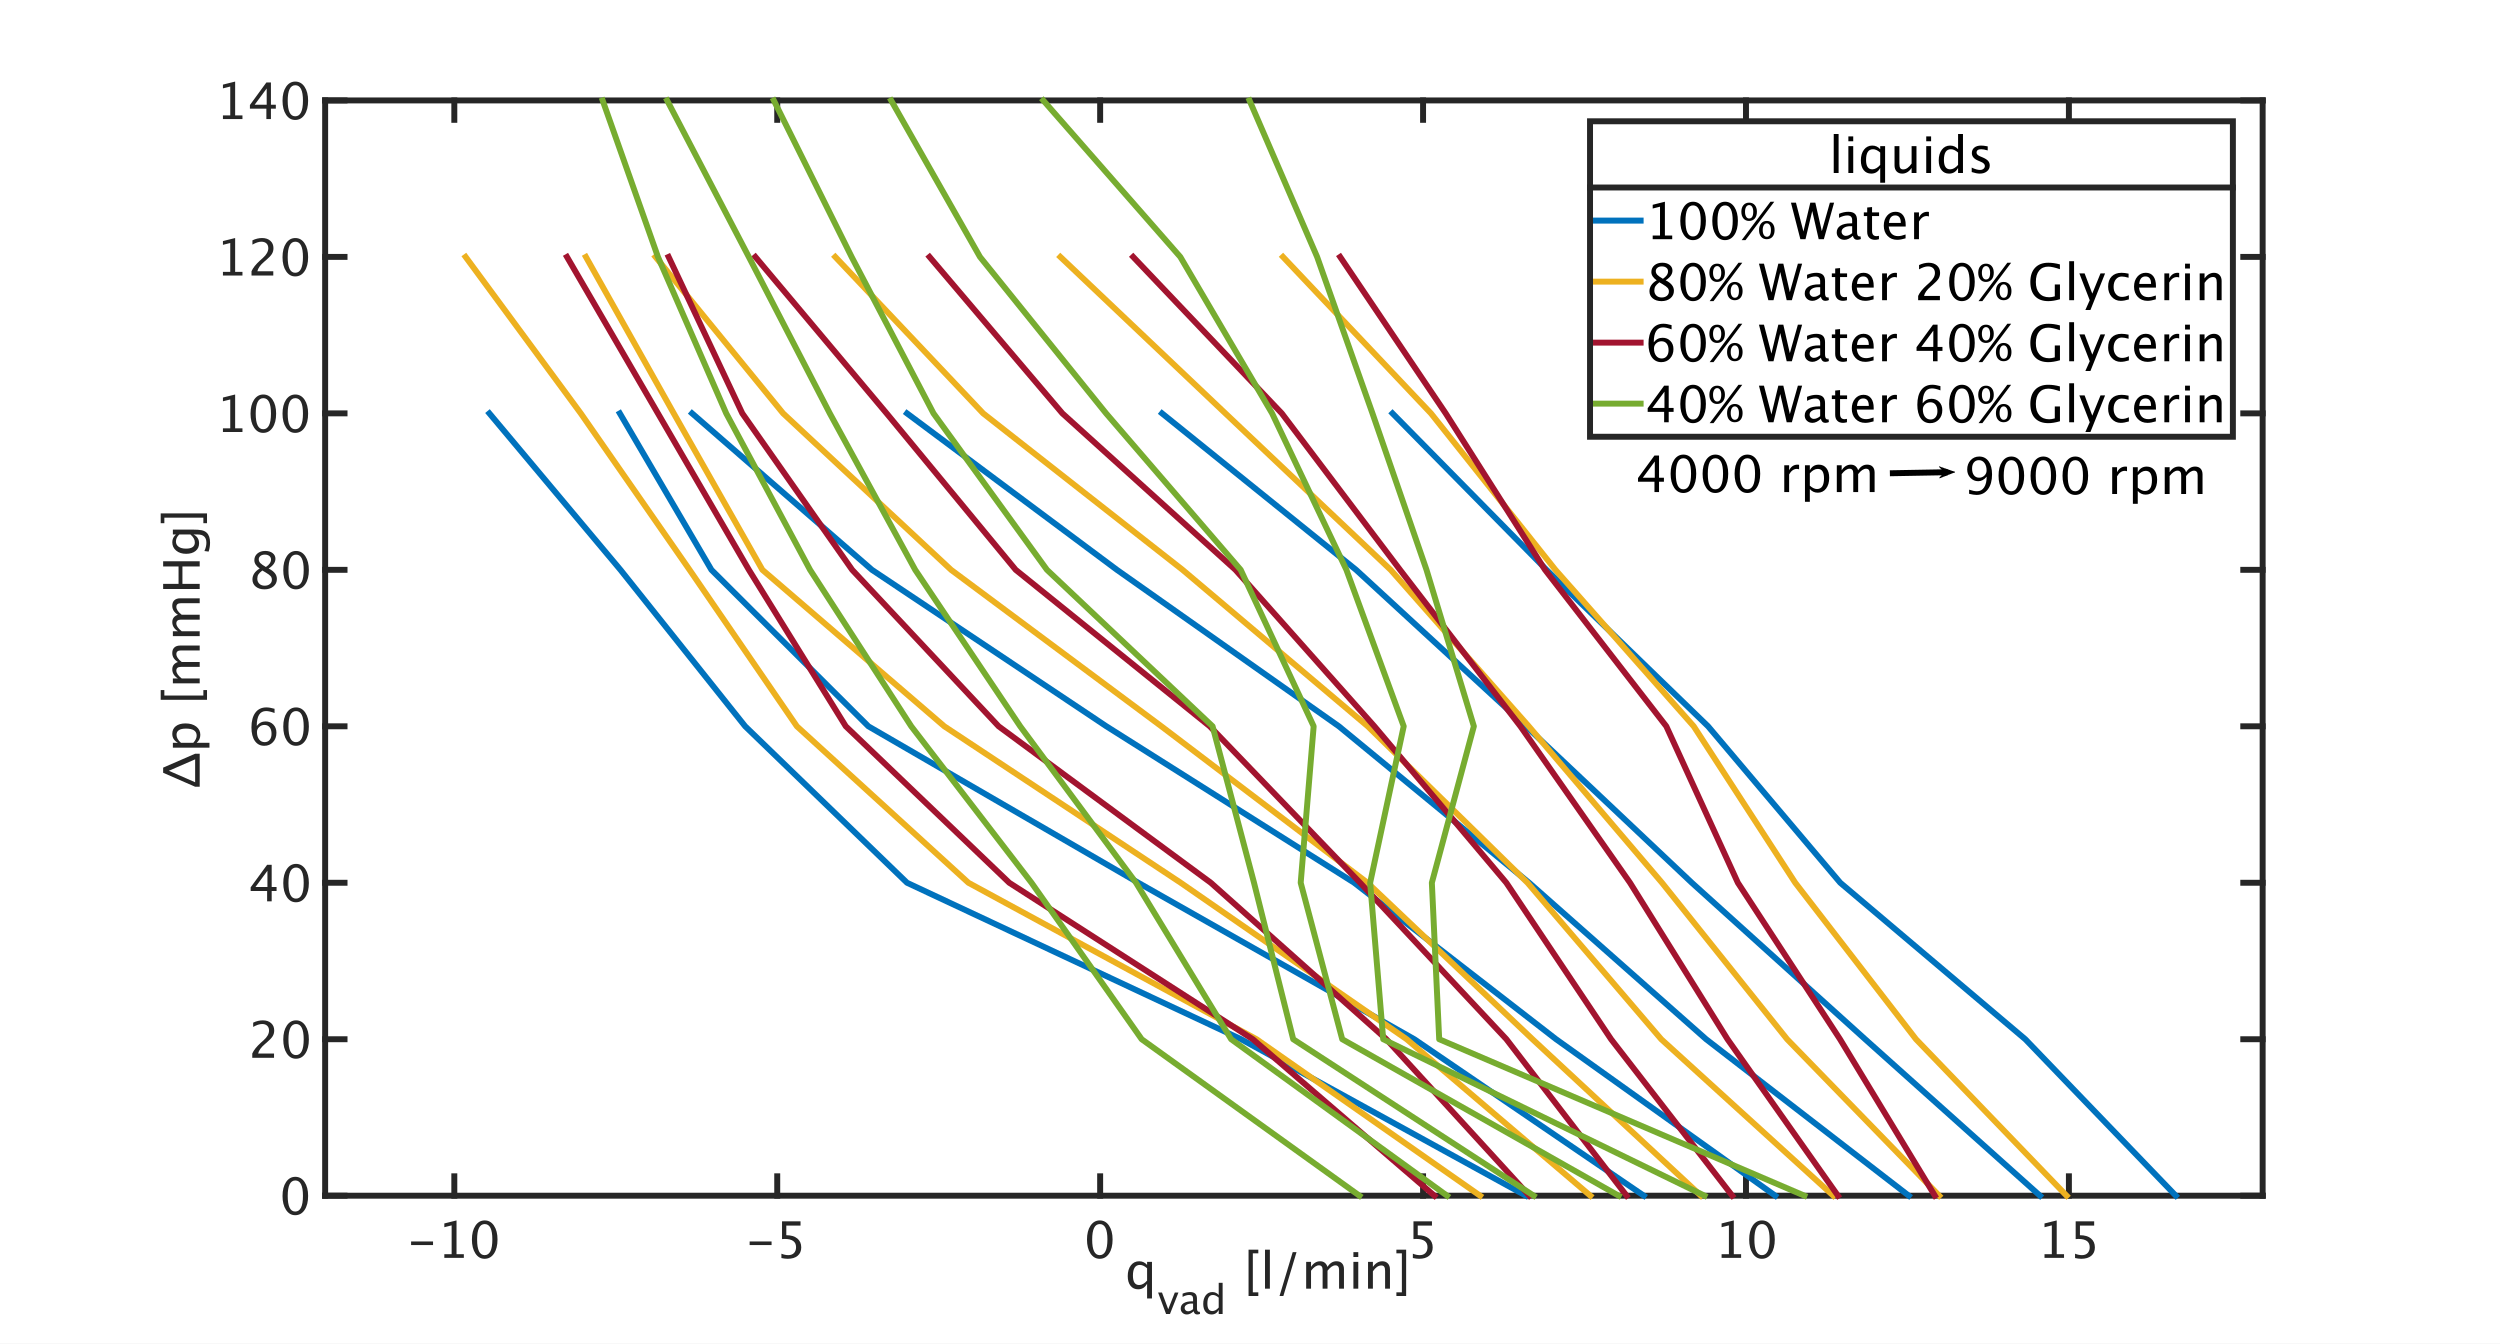 <?xml version="1.0"?>
<!DOCTYPE svg PUBLIC '-//W3C//DTD SVG 1.0//EN'
          'http://www.w3.org/TR/2001/REC-SVG-20010904/DTD/svg10.dtd'>
<svg xmlns:xlink="http://www.w3.org/1999/xlink" style="fill-opacity:1; color-rendering:auto; color-interpolation:auto; text-rendering:auto; stroke:black; stroke-linecap:square; stroke-miterlimit:10; shape-rendering:auto; stroke-opacity:1; fill:black; stroke-dasharray:none; font-weight:normal; stroke-width:1; font-family:'Dialog'; font-style:normal; stroke-linejoin:miter; font-size:12px; stroke-dashoffset:0; image-rendering:auto;" width="1680" height="903" xmlns="http://www.w3.org/2000/svg"
><rect width="100%" height="100%" fill="#808080" stroke="none"/><!--Generated by the Batik Graphics2D SVG Generator--><defs id="genericDefs"
  /><g
  ><defs id="defs1"
    ><clipPath clipPathUnits="userSpaceOnUse" id="clipPath1"
      ><path d="M0 0 L1680 0 L1680 903 L0 903 L0 0 Z"
      /></clipPath
    ></defs
    ><g style="fill:white; stroke:white;"
    ><rect x="0" y="0" width="1680" style="clip-path:url(#clipPath1); stroke:none;" height="903"
    /></g
    ><g style="fill:white; text-rendering:optimizeSpeed; color-rendering:optimizeSpeed; image-rendering:optimizeSpeed; shape-rendering:crispEdges; stroke:white; color-interpolation:sRGB;"
    ><rect x="0" width="1680" height="903" y="0" style="stroke:none;"
      /><path style="stroke:none;" d="M218.5 803.5 L1520.5 803.5 L1520.5 67.5 L218.5 67.5 Z"
    /></g
    ><g style="fill:rgb(38,38,38); text-rendering:geometricPrecision; image-rendering:optimizeQuality; color-rendering:optimizeQuality; stroke-linejoin:round; stroke:rgb(38,38,38); color-interpolation:linearRGB; stroke-width:4;"
    ><line y2="803.5" style="fill:none;" x1="218.5" x2="1520.5" y1="803.5"
      /><line y2="67.5" style="fill:none;" x1="218.5" x2="1520.5" y1="67.5"
      /><line y2="790.48" style="fill:none;" x1="305.3" x2="305.3" y1="803.5"
      /><line y2="790.48" style="fill:none;" x1="522.3" x2="522.3" y1="803.5"
      /><line y2="790.48" style="fill:none;" x1="739.3" x2="739.3" y1="803.5"
      /><line y2="790.48" style="fill:none;" x1="956.3" x2="956.3" y1="803.5"
      /><line y2="790.48" style="fill:none;" x1="1173.3" x2="1173.3" y1="803.5"
      /><line y2="790.48" style="fill:none;" x1="1390.3" x2="1390.3" y1="803.5"
      /><line y2="80.52" style="fill:none;" x1="305.3" x2="305.3" y1="67.5"
      /><line y2="80.52" style="fill:none;" x1="522.3" x2="522.3" y1="67.5"
      /><line y2="80.52" style="fill:none;" x1="739.3" x2="739.3" y1="67.5"
      /><line y2="80.52" style="fill:none;" x1="956.3" x2="956.3" y1="67.5"
      /><line y2="80.52" style="fill:none;" x1="1173.3" x2="1173.3" y1="67.5"
      /><line y2="80.52" style="fill:none;" x1="1390.3" x2="1390.3" y1="67.5"
    /></g
    ><g transform="translate(305.3,812.3)" style="font-size:34px; fill:rgb(38,38,38); text-rendering:geometricPrecision; image-rendering:optimizeQuality; color-rendering:optimizeQuality; font-family:sans-serif; stroke:rgb(38,38,38); color-interpolation:linearRGB;"
    ><path style="stroke:none;" d="M-29.043 24.4 L-29.043 21.943 L-14.301 21.943 L-14.301 24.4 ZM-6.714 33 L-6.714 30.543 L-1.8 30.543 L-1.8 11.152 L-6.714 12.381 L-6.714 9.857 L1.487 7.815 L1.487 30.543 L6.401 30.543 L6.401 33 ZM20.33 33.614 Q16.528 33.614 14.179 30.037 Q11.83 26.459 11.83 20.698 Q11.83 14.888 14.196 11.352 Q16.561 7.815 20.43 7.815 Q24.298 7.815 26.664 11.352 Q29.029 14.888 29.029 20.648 Q29.029 26.559 26.664 30.086 Q24.298 33.614 20.33 33.614 ZM20.363 31.157 Q25.56 31.157 25.56 20.599 Q25.56 10.273 20.43 10.273 Q15.316 10.273 15.316 20.698 Q15.316 31.157 20.363 31.157 Z"
    /></g
    ><g transform="translate(522.3,812.3)" style="font-size:34px; fill:rgb(38,38,38); text-rendering:geometricPrecision; image-rendering:optimizeQuality; color-rendering:optimizeQuality; font-family:sans-serif; stroke:rgb(38,38,38); color-interpolation:linearRGB;"
    ><path style="stroke:none;" d="M-18.543 24.4 L-18.543 21.943 L-3.801 21.943 L-3.801 24.4 ZM2.807 33.1 L2.807 30.178 Q5.247 31.157 7.455 31.157 Q9.879 31.157 11.265 29.73 Q12.651 28.302 12.651 25.795 Q12.651 20.267 5.031 20.267 Q4.168 20.267 3.222 20.383 L3.222 8.43 L15.656 8.43 L15.656 11.285 L6.094 11.285 L6.094 17.76 Q10.825 17.76 13.481 19.935 Q16.138 22.109 16.138 25.961 Q16.138 29.547 13.722 31.581 Q11.307 33.614 7.023 33.614 Q5.164 33.614 2.807 33.1 Z"
    /></g
    ><g transform="translate(739.3,812.3)" style="font-size:34px; fill:rgb(38,38,38); text-rendering:geometricPrecision; image-rendering:optimizeQuality; color-rendering:optimizeQuality; font-family:sans-serif; stroke:rgb(38,38,38); color-interpolation:linearRGB;"
    ><path style="stroke:none;" d="M-0.342 33.614 Q-4.144 33.614 -6.493 30.037 Q-8.842 26.459 -8.842 20.698 Q-8.842 14.888 -6.476 11.352 Q-4.11 7.815 -0.242 7.815 Q3.626 7.815 5.992 11.352 Q8.357 14.888 8.357 20.648 Q8.357 26.559 5.992 30.086 Q3.626 33.614 -0.342 33.614 ZM-0.309 31.157 Q4.888 31.157 4.888 20.599 Q4.888 10.273 -0.242 10.273 Q-5.356 10.273 -5.356 20.698 Q-5.356 31.157 -0.309 31.157 Z"
    /></g
    ><g transform="translate(956.3,812.3)" style="font-size:34px; fill:rgb(38,38,38); text-rendering:geometricPrecision; image-rendering:optimizeQuality; color-rendering:optimizeQuality; font-family:sans-serif; stroke:rgb(38,38,38); color-interpolation:linearRGB;"
    ><path style="stroke:none;" d="M-6.866 33.1 L-6.866 30.178 Q-4.426 31.157 -2.218 31.157 Q0.206 31.157 1.592 29.73 Q2.978 28.302 2.978 25.795 Q2.978 20.267 -4.642 20.267 Q-5.505 20.267 -6.451 20.383 L-6.451 8.43 L5.983 8.43 L5.983 11.285 L-3.579 11.285 L-3.579 17.76 Q1.152 17.76 3.809 19.935 Q6.465 22.109 6.465 25.961 Q6.465 29.547 4.049 31.581 Q1.634 33.614 -2.649 33.614 Q-4.509 33.614 -6.866 33.1 Z"
    /></g
    ><g transform="translate(1173.3,812.3)" style="font-size:34px; fill:rgb(38,38,38); text-rendering:geometricPrecision; image-rendering:optimizeQuality; color-rendering:optimizeQuality; font-family:sans-serif; stroke:rgb(38,38,38); color-interpolation:linearRGB;"
    ><path style="stroke:none;" d="M-16.387 33 L-16.387 30.543 L-11.473 30.543 L-11.473 11.152 L-16.387 12.381 L-16.387 9.857 L-8.185 7.815 L-8.185 30.543 L-3.272 30.543 L-3.272 33 ZM10.657 33.614 Q6.856 33.614 4.506 30.037 Q2.157 26.459 2.157 20.698 Q2.157 14.888 4.523 11.352 Q6.889 7.815 10.757 7.815 Q14.625 7.815 16.991 11.352 Q19.356 14.888 19.356 20.648 Q19.356 26.559 16.991 30.086 Q14.625 33.614 10.657 33.614 ZM10.69 31.157 Q15.887 31.157 15.887 20.599 Q15.887 10.273 10.757 10.273 Q5.644 10.273 5.644 20.698 Q5.644 31.157 10.69 31.157 Z"
    /></g
    ><g transform="translate(1390.3,812.3)" style="font-size:34px; fill:rgb(38,38,38); text-rendering:geometricPrecision; image-rendering:optimizeQuality; color-rendering:optimizeQuality; font-family:sans-serif; stroke:rgb(38,38,38); color-interpolation:linearRGB;"
    ><path style="stroke:none;" d="M-16.387 33 L-16.387 30.543 L-11.473 30.543 L-11.473 11.152 L-16.387 12.381 L-16.387 9.857 L-8.185 7.815 L-8.185 30.543 L-3.272 30.543 L-3.272 33 ZM4.133 33.1 L4.133 30.178 Q6.573 31.157 8.781 31.157 Q11.205 31.157 12.591 29.73 Q13.977 28.302 13.977 25.795 Q13.977 20.267 6.357 20.267 Q5.494 20.267 4.548 20.383 L4.548 8.43 L16.982 8.43 L16.982 11.285 L7.42 11.285 L7.42 17.76 Q12.151 17.76 14.808 19.935 Q17.464 22.109 17.464 25.961 Q17.464 29.547 15.048 31.581 Q12.633 33.614 8.35 33.614 Q6.49 33.614 4.133 33.1 Z"
    /></g
    ><g transform="translate(756,866)" style="font-size:34px; fill:rgb(38,38,38); text-rendering:geometricPrecision; image-rendering:optimizeQuality; color-rendering:optimizeQuality; font-family:sans-serif; stroke:rgb(38,38,38); color-interpolation:linearRGB;"
    ><path style="stroke:none;" d="M14.842 6.558 L14.842 -3.387 Q12.85 0.415 8.832 0.415 Q5.578 0.415 3.71 -1.959 Q1.843 -4.333 1.843 -8.45 Q1.843 -12.949 3.959 -15.688 Q6.076 -18.428 9.529 -18.428 Q12.733 -18.428 14.842 -15.971 L14.842 -18.029 L18.129 -18.029 L18.129 6.558 ZM14.842 -13.729 Q12.302 -15.971 10.027 -15.971 Q5.329 -15.971 5.329 -8.782 Q5.329 -2.457 9.513 -2.457 Q12.235 -2.457 14.842 -5.429 Z"
    /></g
    ><g transform="translate(778,883)" style="font-size:27.2px; fill:rgb(38,38,38); text-rendering:geometricPrecision; image-rendering:optimizeQuality; color-rendering:optimizeQuality; font-family:sans-serif; stroke:rgb(38,38,38); color-interpolation:linearRGB;"
    ><path style="stroke:none;" d="M5.605 0 L0.239 -14.423 L2.856 -14.423 L7.052 -3.201 L11.475 -14.423 L13.919 -14.423 L8.221 0 ZM24.132 -1.833 Q21.781 0.332 19.603 0.332 Q17.81 0.332 16.628 -0.79 Q15.446 -1.913 15.446 -3.626 Q15.446 -5.99 17.432 -7.258 Q19.417 -8.527 23.123 -8.527 L23.747 -8.527 L23.747 -10.266 Q23.747 -12.777 21.17 -12.777 Q19.098 -12.777 16.695 -11.502 L16.695 -13.666 Q19.337 -14.742 21.648 -14.742 Q24.066 -14.742 25.215 -13.653 Q26.363 -12.564 26.363 -10.266 L26.363 -3.732 Q26.363 -1.488 27.744 -1.488 Q27.917 -1.488 28.249 -1.541 L28.435 -0.093 Q27.545 0.332 26.47 0.332 Q24.637 0.332 24.132 -1.833 ZM23.747 -3.254 L23.747 -6.986 L22.87 -7.013 Q20.719 -7.013 19.391 -6.196 Q18.062 -5.379 18.062 -4.051 Q18.062 -3.108 18.727 -2.457 Q19.391 -1.806 20.347 -1.806 Q21.98 -1.806 23.747 -3.254 ZM40.973 0 L40.973 -2.709 Q39.379 0.332 36.165 0.332 Q33.562 0.332 32.068 -1.567 Q30.573 -3.466 30.573 -6.76 Q30.573 -10.359 32.267 -12.551 Q33.96 -14.742 36.723 -14.742 Q39.286 -14.742 40.973 -12.777 L40.973 -20.971 L43.602 -20.971 L43.602 0 ZM40.973 -10.984 Q38.941 -12.777 37.121 -12.777 Q33.362 -12.777 33.362 -7.026 Q33.362 -1.966 36.709 -1.966 Q38.888 -1.966 40.973 -4.343 Z"
    /></g
    ><g transform="translate(825,866)" style="font-size:34px; fill:rgb(38,38,38); text-rendering:geometricPrecision; image-rendering:optimizeQuality; color-rendering:optimizeQuality; font-family:sans-serif; stroke:rgb(38,38,38); color-interpolation:linearRGB;"
    ><path style="stroke:none;" d="M14.028 4.914 L14.028 -26.214 L20.586 -26.214 L20.586 -23.757 L16.9 -23.757 L16.9 2.457 L20.586 2.457 L20.586 4.914 ZM25.085 0 L25.085 -26.214 L28.355 -26.214 L28.355 0 ZM34.847 4.914 L43.695 -24.57 L46.269 -24.57 L37.42 4.914 ZM52.743 0 L52.743 -18.029 L56.014 -18.029 L56.014 -14.643 Q58.404 -18.428 62.156 -18.428 Q65.775 -18.428 67.087 -14.643 Q69.411 -18.444 73.13 -18.444 Q75.52 -18.444 76.832 -17.041 Q78.144 -15.639 78.144 -13.115 L78.144 0 L74.856 0 L74.856 -12.601 Q74.856 -15.688 72.416 -15.688 Q69.876 -15.688 67.087 -12.086 L67.087 0 L63.8 0 L63.8 -12.601 Q63.8 -15.705 61.31 -15.705 Q58.836 -15.705 56.014 -12.086 L56.014 0 ZM84.485 0 L84.485 -18.029 L87.756 -18.029 L87.756 0 ZM84.485 -21.3 L84.485 -24.57 L87.756 -24.57 L87.756 -21.3 ZM94.314 0 L94.314 -18.029 L97.584 -18.029 L97.584 -14.643 Q100.174 -18.428 103.926 -18.428 Q106.267 -18.428 107.661 -16.942 Q109.056 -15.456 109.056 -12.949 L109.056 0 L105.785 0 L105.785 -11.887 Q105.785 -13.896 105.196 -14.751 Q104.606 -15.605 103.245 -15.605 Q100.24 -15.605 97.584 -11.671 L97.584 0 ZM119.93 4.914 L119.93 -26.214 L113.372 -26.214 L113.372 -23.757 L117.058 -23.757 L117.058 2.457 L113.372 2.457 L113.372 4.914 Z"
    /></g
    ><g style="fill:rgb(38,38,38); text-rendering:geometricPrecision; image-rendering:optimizeQuality; color-rendering:optimizeQuality; stroke-linejoin:round; stroke:rgb(38,38,38); color-interpolation:linearRGB; stroke-width:4;"
    ><line y2="67.5" style="fill:none;" x1="218.5" x2="218.5" y1="803.5"
      /><line y2="67.5" style="fill:none;" x1="1520.5" x2="1520.5" y1="803.5"
      /><line y2="803.5" style="fill:none;" x1="218.5" x2="231.52" y1="803.5"
      /><line y2="698.357" style="fill:none;" x1="218.5" x2="231.52" y1="698.357"
      /><line y2="593.214" style="fill:none;" x1="218.5" x2="231.52" y1="593.214"
      /><line y2="488.071" style="fill:none;" x1="218.5" x2="231.52" y1="488.071"
      /><line y2="382.929" style="fill:none;" x1="218.5" x2="231.52" y1="382.929"
      /><line y2="277.786" style="fill:none;" x1="218.5" x2="231.52" y1="277.786"
      /><line y2="172.643" style="fill:none;" x1="218.5" x2="231.52" y1="172.643"
      /><line y2="67.5" style="fill:none;" x1="218.5" x2="231.52" y1="67.5"
      /><line y2="803.5" style="fill:none;" x1="1520.5" x2="1507.48" y1="803.5"
      /><line y2="698.357" style="fill:none;" x1="1520.5" x2="1507.48" y1="698.357"
      /><line y2="593.214" style="fill:none;" x1="1520.5" x2="1507.48" y1="593.214"
      /><line y2="488.071" style="fill:none;" x1="1520.5" x2="1507.48" y1="488.071"
      /><line y2="382.929" style="fill:none;" x1="1520.5" x2="1507.48" y1="382.929"
      /><line y2="277.786" style="fill:none;" x1="1520.5" x2="1507.48" y1="277.786"
      /><line y2="172.643" style="fill:none;" x1="1520.5" x2="1507.48" y1="172.643"
      /><line y2="67.5" style="fill:none;" x1="1520.5" x2="1507.48" y1="67.5"
    /></g
    ><g transform="translate(209.7,803.5)" style="font-size:34px; fill:rgb(38,38,38); text-rendering:geometricPrecision; image-rendering:optimizeQuality; color-rendering:optimizeQuality; font-family:sans-serif; stroke:rgb(38,38,38); color-interpolation:linearRGB;"
    ><path style="stroke:none;" d="M-11.342 13.114 Q-15.144 13.114 -17.493 9.537 Q-19.842 5.959 -19.842 0.198 Q-19.842 -5.612 -17.476 -9.148 Q-15.11 -12.685 -11.242 -12.685 Q-7.374 -12.685 -5.008 -9.148 Q-2.643 -5.612 -2.643 0.148 Q-2.643 6.059 -5.008 9.586 Q-7.374 13.114 -11.342 13.114 ZM-11.309 10.657 Q-6.112 10.657 -6.112 0.099 Q-6.112 -10.227 -11.242 -10.227 Q-16.355 -10.227 -16.355 0.198 Q-16.355 10.657 -11.309 10.657 Z"
    /></g
    ><g transform="translate(209.7,698.357)" style="font-size:34px; fill:rgb(38,38,38); text-rendering:geometricPrecision; image-rendering:optimizeQuality; color-rendering:optimizeQuality; font-family:sans-serif; stroke:rgb(38,38,38); color-interpolation:linearRGB;"
    ><path style="stroke:none;" d="M-40.178 12.5 L-40.178 9.628 Q-38.75 6.291 -34.4 2.356 L-32.524 0.68 Q-28.905 -2.591 -28.905 -5.811 Q-28.905 -7.87 -30.142 -9.049 Q-31.379 -10.227 -33.537 -10.227 Q-36.094 -10.227 -39.563 -8.252 L-39.563 -11.141 Q-36.293 -12.685 -33.072 -12.685 Q-29.619 -12.685 -27.527 -10.825 Q-25.436 -8.966 -25.436 -5.894 Q-25.436 -3.687 -26.49 -1.977 Q-27.544 -0.267 -30.416 2.174 L-31.678 3.253 Q-35.612 6.59 -36.227 9.628 L-25.552 9.628 L-25.552 12.5 ZM-10.843 13.114 Q-14.645 13.114 -16.994 9.537 Q-19.343 5.959 -19.343 0.198 Q-19.343 -5.612 -16.977 -9.148 Q-14.611 -12.685 -10.743 -12.685 Q-6.875 -12.685 -4.509 -9.148 Q-2.144 -5.612 -2.144 0.148 Q-2.144 6.059 -4.509 9.586 Q-6.875 13.114 -10.843 13.114 ZM-10.81 10.657 Q-5.613 10.657 -5.613 0.099 Q-5.613 -10.227 -10.743 -10.227 Q-15.856 -10.227 -15.856 0.198 Q-15.856 10.657 -10.81 10.657 Z"
    /></g
    ><g transform="translate(209.7,593.214)" style="font-size:34px; fill:rgb(38,38,38); text-rendering:geometricPrecision; image-rendering:optimizeQuality; color-rendering:optimizeQuality; font-family:sans-serif; stroke:rgb(38,38,38); color-interpolation:linearRGB;"
    ><path style="stroke:none;" d="M-30.2 12.5 L-30.2 5.544 L-41.257 5.544 L-41.257 3.07 L-30.2 -12.07 L-27.129 -12.07 L-27.129 2.871 L-23.842 2.871 L-23.842 5.544 L-27.129 5.544 L-27.129 12.5 ZM-38.053 2.871 L-29.984 2.871 L-29.984 -8.053 ZM-10.843 13.114 Q-14.645 13.114 -16.994 9.537 Q-19.343 5.959 -19.343 0.198 Q-19.343 -5.612 -16.977 -9.148 Q-14.611 -12.685 -10.743 -12.685 Q-6.875 -12.685 -4.509 -9.148 Q-2.144 -5.612 -2.144 0.148 Q-2.144 6.059 -4.509 9.586 Q-6.875 13.114 -10.843 13.114 ZM-10.81 10.657 Q-5.613 10.657 -5.613 0.099 Q-5.613 -10.227 -10.743 -10.227 Q-15.856 -10.227 -15.856 0.198 Q-15.856 10.657 -10.81 10.657 Z"
    /></g
    ><g transform="translate(209.7,488.071)" style="font-size:34px; fill:rgb(38,38,38); text-rendering:geometricPrecision; image-rendering:optimizeQuality; color-rendering:optimizeQuality; font-family:sans-serif; stroke:rgb(38,38,38); color-interpolation:linearRGB;"
    ><path style="stroke:none;" d="M-37.156 -0.233 Q-34.815 -3.272 -31.263 -3.272 Q-28.042 -3.272 -25.992 -1.138 Q-23.941 0.995 -23.941 4.332 Q-23.941 8.167 -26.241 10.641 Q-28.54 13.114 -32.076 13.114 Q-36.144 13.114 -38.435 9.844 Q-40.726 6.573 -40.726 0.763 Q-40.726 -5.629 -38.094 -9.165 Q-35.463 -12.701 -30.682 -12.701 Q-28.49 -12.701 -25.203 -11.771 L-25.203 -8.916 Q-28.673 -10.244 -30.881 -10.244 Q-37.156 -10.244 -37.156 -0.233 ZM-27.229 5.062 Q-27.229 2.273 -28.482 0.68 Q-29.735 -0.914 -31.96 -0.914 Q-34.035 -0.914 -35.529 0.48 Q-37.023 1.875 -37.023 3.834 Q-37.023 6.922 -35.604 8.79 Q-34.185 10.657 -31.844 10.657 Q-29.735 10.657 -28.482 9.138 Q-27.229 7.619 -27.229 5.062 ZM-10.843 13.114 Q-14.645 13.114 -16.994 9.537 Q-19.343 5.959 -19.343 0.198 Q-19.343 -5.612 -16.977 -9.148 Q-14.611 -12.685 -10.743 -12.685 Q-6.875 -12.685 -4.509 -9.148 Q-2.144 -5.612 -2.144 0.148 Q-2.144 6.059 -4.509 9.586 Q-6.875 13.114 -10.843 13.114 ZM-10.81 10.657 Q-5.613 10.657 -5.613 0.099 Q-5.613 -10.227 -10.743 -10.227 Q-15.856 -10.227 -15.856 0.198 Q-15.856 10.657 -10.81 10.657 Z"
    /></g
    ><g transform="translate(209.7,382.929)" style="font-size:34px; fill:rgb(38,38,38); text-rendering:geometricPrecision; image-rendering:optimizeQuality; color-rendering:optimizeQuality; font-family:sans-serif; stroke:rgb(38,38,38); color-interpolation:linearRGB;"
    ><path style="stroke:none;" d="M-35.181 -0.881 Q-38.783 -3.388 -38.783 -6.426 Q-38.783 -9.215 -36.741 -10.958 Q-34.699 -12.701 -31.412 -12.701 Q-28.374 -12.701 -26.49 -11.224 Q-24.605 -9.746 -24.605 -7.389 Q-24.605 -3.819 -29.188 -0.881 Q-23.626 1.842 -23.626 6.142 Q-23.626 9.229 -25.959 11.172 Q-28.291 13.114 -31.977 13.114 Q-35.596 13.114 -37.829 11.28 Q-40.062 9.445 -40.062 6.457 Q-40.062 2.041 -35.181 -0.881 ZM-31.014 -1.91 Q-27.577 -4.168 -27.577 -6.94 Q-27.577 -8.418 -28.723 -9.323 Q-29.868 -10.227 -31.744 -10.227 Q-33.554 -10.227 -34.683 -9.339 Q-35.812 -8.451 -35.812 -7.04 Q-35.812 -5.662 -34.791 -4.575 Q-33.77 -3.487 -31.014 -1.91 ZM-33.404 0.447 Q-35.38 1.975 -36.085 3.112 Q-36.791 4.249 -36.791 5.942 Q-36.791 8.051 -35.43 9.354 Q-34.068 10.657 -31.844 10.657 Q-29.702 10.657 -28.349 9.545 Q-26.996 8.433 -26.996 6.656 Q-26.996 5.229 -27.834 4.241 Q-28.673 3.253 -31.08 1.825 ZM-10.843 13.114 Q-14.645 13.114 -16.994 9.537 Q-19.343 5.959 -19.343 0.198 Q-19.343 -5.612 -16.977 -9.148 Q-14.611 -12.685 -10.743 -12.685 Q-6.875 -12.685 -4.509 -9.148 Q-2.144 -5.612 -2.144 0.148 Q-2.144 6.059 -4.509 9.586 Q-6.875 13.114 -10.843 13.114 ZM-10.81 10.657 Q-5.613 10.657 -5.613 0.099 Q-5.613 -10.227 -10.743 -10.227 Q-15.856 -10.227 -15.856 0.198 Q-15.856 10.657 -10.81 10.657 Z"
    /></g
    ><g transform="translate(209.7,277.786)" style="font-size:34px; fill:rgb(38,38,38); text-rendering:geometricPrecision; image-rendering:optimizeQuality; color-rendering:optimizeQuality; font-family:sans-serif; stroke:rgb(38,38,38); color-interpolation:linearRGB;"
    ><path style="stroke:none;" d="M-59.887 12.5 L-59.887 10.043 L-54.973 10.043 L-54.973 -9.348 L-59.887 -8.119 L-59.887 -10.643 L-51.685 -12.685 L-51.685 10.043 L-46.772 10.043 L-46.772 12.5 ZM-32.843 13.114 Q-36.645 13.114 -38.994 9.537 Q-41.343 5.959 -41.343 0.198 Q-41.343 -5.612 -38.977 -9.148 Q-36.611 -12.685 -32.743 -12.685 Q-28.875 -12.685 -26.509 -9.148 Q-24.144 -5.612 -24.144 0.148 Q-24.144 6.059 -26.509 9.586 Q-28.875 13.114 -32.843 13.114 ZM-32.81 10.657 Q-27.613 10.657 -27.613 0.099 Q-27.613 -10.227 -32.743 -10.227 Q-37.856 -10.227 -37.856 0.198 Q-37.856 10.657 -32.81 10.657 ZM-11.344 13.114 Q-15.146 13.114 -17.495 9.537 Q-19.844 5.959 -19.844 0.198 Q-19.844 -5.612 -17.478 -9.148 Q-15.112 -12.685 -11.244 -12.685 Q-7.376 -12.685 -5.01 -9.148 Q-2.644 -5.612 -2.644 0.148 Q-2.644 6.059 -5.01 9.586 Q-7.376 13.114 -11.344 13.114 ZM-11.31 10.657 Q-6.114 10.657 -6.114 0.099 Q-6.114 -10.227 -11.244 -10.227 Q-16.357 -10.227 -16.357 0.198 Q-16.357 10.657 -11.31 10.657 Z"
    /></g
    ><g transform="translate(209.7,172.643)" style="font-size:34px; fill:rgb(38,38,38); text-rendering:geometricPrecision; image-rendering:optimizeQuality; color-rendering:optimizeQuality; font-family:sans-serif; stroke:rgb(38,38,38); color-interpolation:linearRGB;"
    ><path style="stroke:none;" d="M-59.887 12.5 L-59.887 10.043 L-54.973 10.043 L-54.973 -9.348 L-59.887 -8.119 L-59.887 -10.643 L-51.685 -12.685 L-51.685 10.043 L-46.772 10.043 L-46.772 12.5 ZM-40.679 12.5 L-40.679 9.628 Q-39.251 6.291 -34.901 2.356 L-33.025 0.68 Q-29.406 -2.591 -29.406 -5.811 Q-29.406 -7.87 -30.643 -9.049 Q-31.88 -10.227 -34.038 -10.227 Q-36.595 -10.227 -40.065 -8.252 L-40.065 -11.141 Q-36.794 -12.685 -33.573 -12.685 Q-30.12 -12.685 -28.028 -10.825 Q-25.936 -8.966 -25.936 -5.894 Q-25.936 -3.687 -26.991 -1.977 Q-28.045 -0.267 -30.917 2.174 L-32.179 3.253 Q-36.113 6.59 -36.727 9.628 L-26.053 9.628 L-26.053 12.5 ZM-11.344 13.114 Q-15.146 13.114 -17.495 9.537 Q-19.844 5.959 -19.844 0.198 Q-19.844 -5.612 -17.478 -9.148 Q-15.112 -12.685 -11.244 -12.685 Q-7.376 -12.685 -5.01 -9.148 Q-2.644 -5.612 -2.644 0.148 Q-2.644 6.059 -5.01 9.586 Q-7.376 13.114 -11.344 13.114 ZM-11.31 10.657 Q-6.114 10.657 -6.114 0.099 Q-6.114 -10.227 -11.244 -10.227 Q-16.357 -10.227 -16.357 0.198 Q-16.357 10.657 -11.31 10.657 Z"
    /></g
    ><g transform="translate(209.7,67.5)" style="font-size:34px; fill:rgb(38,38,38); text-rendering:geometricPrecision; image-rendering:optimizeQuality; color-rendering:optimizeQuality; font-family:sans-serif; stroke:rgb(38,38,38); color-interpolation:linearRGB;"
    ><path style="stroke:none;" d="M-59.887 12.5 L-59.887 10.043 L-54.973 10.043 L-54.973 -9.348 L-59.887 -8.119 L-59.887 -10.643 L-51.685 -12.685 L-51.685 10.043 L-46.772 10.043 L-46.772 12.5 ZM-30.701 12.5 L-30.701 5.544 L-41.758 5.544 L-41.758 3.07 L-30.701 -12.07 L-27.63 -12.07 L-27.63 2.871 L-24.343 2.871 L-24.343 5.544 L-27.63 5.544 L-27.63 12.5 ZM-38.554 2.871 L-30.485 2.871 L-30.485 -8.053 ZM-11.344 13.114 Q-15.146 13.114 -17.495 9.537 Q-19.844 5.959 -19.844 0.198 Q-19.844 -5.612 -17.478 -9.148 Q-15.112 -12.685 -11.244 -12.685 Q-7.376 -12.685 -5.01 -9.148 Q-2.644 -5.612 -2.644 0.148 Q-2.644 6.059 -5.01 9.586 Q-7.376 13.114 -11.344 13.114 ZM-11.31 10.657 Q-6.114 10.657 -6.114 0.099 Q-6.114 -10.227 -11.244 -10.227 Q-16.357 -10.227 -16.357 0.198 Q-16.357 10.657 -11.31 10.657 Z"
    /></g
    ><g transform="translate(142.2,435.5) rotate(-90)" style="font-size:34px; fill:rgb(38,38,38); text-rendering:geometricPrecision; image-rendering:optimizeQuality; color-rendering:optimizeQuality; font-family:sans-serif; stroke:rgb(38,38,38); color-interpolation:linearRGB;"
    ><path style="stroke:none;" d="M-93.186 -8 L-93.186 -11.071 L-83.807 -32.57 L-80.353 -32.57 L-71.007 -11.071 L-71.007 -8 ZM-90.182 -11.071 L-74.775 -11.071 L-82.462 -28.735 ZM-66.923 -1.442 L-66.923 -26.029 L-63.652 -26.029 L-63.652 -22.643 Q-61.644 -26.428 -57.626 -26.428 Q-54.372 -26.428 -52.504 -24.054 Q-50.637 -21.68 -50.637 -17.562 Q-50.637 -13.08 -52.753 -10.332 Q-54.87 -7.585 -58.323 -7.585 Q-61.527 -7.585 -63.652 -10.042 L-63.652 -1.442 ZM-63.652 -12.3 Q-61.129 -10.042 -58.838 -10.042 Q-54.123 -10.042 -54.123 -17.23 Q-54.123 -23.572 -58.307 -23.572 Q-61.046 -23.572 -63.652 -20.601 ZM-34.766 -3.086 L-34.766 -34.214 L-28.208 -34.214 L-28.208 -31.757 L-31.894 -31.757 L-31.894 -5.543 L-28.208 -5.543 L-28.208 -3.086 ZM-23.709 -8 L-23.709 -26.029 L-20.439 -26.029 L-20.439 -22.643 Q-18.048 -26.428 -14.296 -26.428 Q-10.677 -26.428 -9.365 -22.643 Q-7.041 -26.444 -3.322 -26.444 Q-0.932 -26.444 0.38 -25.041 Q1.691 -23.639 1.691 -21.115 L1.691 -8 L-1.596 -8 L-1.596 -20.601 Q-1.596 -23.689 -4.036 -23.689 Q-6.576 -23.689 -9.365 -20.086 L-9.365 -8 L-12.652 -8 L-12.652 -20.601 Q-12.652 -23.705 -15.143 -23.705 Q-17.616 -23.705 -20.439 -20.086 L-20.439 -8 ZM8.033 -8 L8.033 -26.029 L11.304 -26.029 L11.304 -22.643 Q13.694 -26.428 17.446 -26.428 Q21.065 -26.428 22.377 -22.643 Q24.701 -26.444 28.42 -26.444 Q30.811 -26.444 32.122 -25.041 Q33.434 -23.639 33.434 -21.115 L33.434 -8 L30.146 -8 L30.146 -20.601 Q30.146 -23.689 27.706 -23.689 Q25.166 -23.689 22.377 -20.086 L22.377 -8 L19.09 -8 L19.09 -20.601 Q19.09 -23.705 16.6 -23.705 Q14.126 -23.705 11.304 -20.086 L11.304 -8 ZM39.676 -8 L39.676 -32.57 L43.162 -32.57 L43.162 -22.211 L54.85 -22.211 L54.85 -32.57 L58.336 -32.57 L58.336 -8 L54.85 -8 L54.85 -19.605 L43.162 -19.605 L43.162 -8 ZM64.827 -2.007 L65.209 -4.846 Q68.048 -3.501 70.804 -3.501 Q76.332 -3.501 76.332 -9.361 L76.332 -12.2 Q74.522 -8.415 70.389 -8.415 Q67.151 -8.415 65.242 -10.773 Q63.333 -13.13 63.333 -17.131 Q63.333 -21.248 65.508 -23.838 Q67.683 -26.428 71.136 -26.428 Q74.157 -26.428 76.332 -23.971 L76.332 -26.029 L79.619 -26.029 L79.619 -12.914 Q79.619 -8.681 79.179 -6.647 Q78.739 -4.613 77.527 -3.318 Q75.386 -1.044 70.87 -1.044 Q67.716 -1.044 64.827 -2.007 ZM76.332 -14.242 L76.332 -21.73 Q74.174 -23.971 71.634 -23.971 Q69.376 -23.971 68.098 -22.161 Q66.819 -20.352 66.819 -17.197 Q66.819 -11.271 70.986 -11.271 Q73.825 -11.271 76.332 -14.242 ZM90.477 -3.086 L90.477 -34.214 L83.919 -34.214 L83.919 -31.757 L87.605 -31.757 L87.605 -5.543 L83.919 -5.543 L83.919 -3.086 Z"
    /></g
    ><g style="stroke-linecap:butt; fill:rgb(0,114,189); text-rendering:geometricPrecision; image-rendering:optimizeQuality; color-rendering:optimizeQuality; stroke-linejoin:round; stroke:rgb(0,114,189); color-interpolation:linearRGB; stroke-width:4;"
    ><path d="M1025.395 803.5 L834.03 698.357 L609.518 593.214 L500.751 488.071 L416.953 382.929 L328.863 277.786" style="fill:none; fill-rule:evenodd;"
      /><path d="M1104.643 803.5 L950.428 698.357 L764.942 593.214 L583.548 488.071 L478.072 382.929 L416.533 277.786" style="fill:none; fill-rule:evenodd;"
      /><path d="M1192.959 803.5 L1045.69 698.357 L910.011 593.214 L743.475 488.071 L585.949 382.929 L465.065 277.786" style="fill:none; fill-rule:evenodd;"
      /><path d="M1282.685 803.5 L1146.511 698.357 L1027.572 593.214 L899.719 488.071 L750.582 382.929 L609.504 277.786" style="fill:none; fill-rule:evenodd;"
      /><path d="M1370.872 803.5 L1253.389 698.357 L1136.907 593.214 L1025.528 488.071 L911.286 382.929 L780.882 277.786" style="fill:none; fill-rule:evenodd;"
      /><path d="M1462.13 803.5 L1360.995 698.357 L1236.66 593.214 L1147.819 488.071 L1039.256 382.929 L935.761 277.786" style="fill:none; fill-rule:evenodd;"
      /><path d="M994.604 803.5 L844.383 698.357 L650.777 593.214 L535.486 488.071 L463.383 382.929 L390.281 277.786 L312.889 172.643" style="fill:none; fill-rule:evenodd; stroke:rgb(237,177,32);"
      /><path d="M1068.7 803.5 L945.293 698.357 L793.438 593.214 L634.564 488.071 L512.324 382.929 L452.76 277.786 L393.738 172.643" style="fill:none; fill-rule:evenodd; stroke:rgb(237,177,32);"
      /><path d="M1142.996 803.5 L1029.842 698.357 L918.939 593.214 L780.442 488.071 L639.124 382.929 L526.257 277.786 L440.497 172.643" style="fill:none; fill-rule:evenodd; stroke:rgb(237,177,32);"
      /><path d="M1231.968 803.5 L1116.344 698.357 L1026.486 593.214 L919.122 488.071 L794.7 382.929 L660.693 277.786 L561.3 172.643" style="fill:none; fill-rule:evenodd; stroke:rgb(237,177,32);"
      /><path d="M1303.144 803.5 L1200.939 698.357 L1116.863 593.214 L1027.332 488.071 L934.516 382.929 L823.469 277.786 L712.562 172.643" style="fill:none; fill-rule:evenodd; stroke:rgb(237,177,32);"
      /><path d="M1388.741 803.5 L1287.55 698.357 L1206.397 593.214 L1138.183 488.071 L1045.259 382.929 L961.606 277.786 L862.175 172.643" style="fill:none; fill-rule:evenodd; stroke:rgb(237,177,32);"
      /><path d="M963.93 803.5 L841.881 698.357 L678.228 593.214 L568.366 488.071 L503.247 382.929 L442.126 277.786 L381.011 172.643" style="fill:none; fill-rule:evenodd; stroke:rgb(162,20,47);"
      /><path d="M1027.664 803.5 L931.616 698.357 L813.68 593.214 L671.076 488.071 L572.652 382.929 L498.819 277.786 L449.316 172.643" style="fill:none; fill-rule:evenodd; stroke:rgb(162,20,47);"
      /><path d="M1093.071 803.5 L1012.308 698.357 L913.97 593.214 L812.96 488.071 L682.559 382.929 L595.813 277.786 L507.608 172.643" style="fill:none; fill-rule:evenodd; stroke:rgb(162,20,47);"
      /><path d="M1164.059 803.5 L1082.649 698.357 L1012.245 593.214 L923.599 488.071 L830.219 382.929 L713.913 277.786 L624.657 172.643" style="fill:none; fill-rule:evenodd; stroke:rgb(162,20,47);"
      /><path d="M1235.1 803.5 L1160.898 698.357 L1095.366 593.214 L1021.715 488.071 L940.821 382.929 L861.374 277.786 L761.492 172.643" style="fill:none; fill-rule:evenodd; stroke:rgb(162,20,47);"
      /><path d="M1300.234 803.5 L1236.497 698.357 L1167.845 593.214 L1119.763 488.071 L1038.264 382.929 L971.509 277.786 L900.598 172.643" style="fill:none; fill-rule:evenodd; stroke:rgb(162,20,47);"
      /><path d="M913.527 803.5 L767.2 698.357 L693.176 593.214 L612.356 488.071 L544.359 382.929 L488.014 277.786 L442.148 172.643 L404.994 67.5" style="fill:none; fill-rule:evenodd; stroke:rgb(119,172,48);"
      /><path d="M972.4 803.5 L827.332 698.357 L763.397 593.214 L685.578 488.071 L615.013 382.929 L557.62 277.786 L503.208 172.643 L448.327 67.5" style="fill:none; fill-rule:evenodd; stroke:rgb(119,172,48);"
      /><path d="M1030.648 803.5 L869.039 698.357 L842.696 593.214 L814.857 488.071 L703.565 382.929 L627.311 277.786 L572.295 172.643 L520.023 67.5" style="fill:none; fill-rule:evenodd; stroke:rgb(119,172,48);"
      /><path d="M1087.721 803.5 L901.979 698.357 L874.068 593.214 L882.786 488.071 L833.757 382.929 L743.292 277.786 L658.549 172.643 L598.866 67.5" style="fill:none; fill-rule:evenodd; stroke:rgb(119,172,48);"
      /><path d="M1145.439 803.5 L929.518 698.357 L920.734 593.214 L943.297 488.071 L904.783 382.929 L854.855 277.786 L793.164 172.643 L701.096 67.5" style="fill:none; fill-rule:evenodd; stroke:rgb(119,172,48);"
      /><path d="M1212.551 803.5 L967.141 698.357 L962.205 593.214 L990.434 488.071 L958.607 382.929 L922.298 277.786 L885.11 172.643 L839.672 67.5" style="fill:none; fill-rule:evenodd; stroke:rgb(119,172,48);"
    /></g
    ><g style="fill:white; text-rendering:optimizeSpeed; color-rendering:optimizeSpeed; image-rendering:optimizeSpeed; shape-rendering:crispEdges; stroke:white; color-interpolation:sRGB;"
    ><path style="stroke:none;" d="M1500.5 293.5 L1500.5 81.5 L1068.5 81.5 L1068.5 293.5 Z"
    /></g
    ><g transform="translate(1105.5,148.25)" style="font-size:34px; text-rendering:geometricPrecision; color-rendering:optimizeQuality; image-rendering:optimizeQuality; font-family:sans-serif; color-interpolation:linearRGB;"
    ><path style="stroke:none;" d="M5.113 12.5 L5.113 10.043 L10.027 10.043 L10.027 -9.348 L5.113 -8.119 L5.113 -10.643 L13.315 -12.685 L13.315 10.043 L18.229 10.043 L18.229 12.5 ZM32.157 13.114 Q28.355 13.114 26.006 9.537 Q23.657 5.959 23.657 0.198 Q23.657 -5.612 26.023 -9.148 Q28.389 -12.685 32.257 -12.685 Q36.125 -12.685 38.491 -9.148 Q40.856 -5.612 40.856 0.148 Q40.856 6.059 38.491 9.586 Q36.125 13.114 32.157 13.114 ZM32.19 10.657 Q37.387 10.657 37.387 0.099 Q37.387 -10.227 32.257 -10.227 Q27.144 -10.227 27.144 0.198 Q27.144 10.657 32.19 10.657 ZM53.656 13.114 Q49.855 13.114 47.505 9.537 Q45.156 5.959 45.156 0.198 Q45.156 -5.612 47.522 -9.148 Q49.888 -12.685 53.756 -12.685 Q57.624 -12.685 59.99 -9.148 Q62.355 -5.612 62.355 0.148 Q62.355 6.059 59.99 9.586 Q57.624 13.114 53.656 13.114 ZM53.69 10.657 Q58.886 10.657 58.886 0.099 Q58.886 -10.227 53.756 -10.227 Q48.643 -10.227 48.643 0.198 Q48.643 10.657 53.69 10.657 ZM64.895 13.114 L84.253 -12.685 L86.81 -12.685 L67.469 13.114 ZM69.843 0.215 Q67.502 0.215 66.099 -1.462 Q64.696 -3.139 64.696 -5.944 Q64.696 -8.767 66.107 -10.418 Q67.519 -12.07 69.926 -12.07 Q72.316 -12.07 73.728 -10.418 Q75.139 -8.767 75.139 -5.961 Q75.139 -3.089 73.728 -1.437 Q72.316 0.215 69.843 0.215 ZM69.893 -1.429 Q72.682 -1.429 72.682 -5.961 Q72.682 -8.003 71.935 -9.223 Q71.188 -10.443 69.926 -10.443 Q68.647 -10.443 67.9 -9.223 Q67.153 -8.003 67.153 -5.944 Q67.153 -3.886 67.9 -2.657 Q68.647 -1.429 69.893 -1.429 ZM81.73 12.5 Q79.372 12.5 77.978 10.832 Q76.583 9.163 76.583 6.357 Q76.583 3.535 77.994 1.875 Q79.405 0.215 81.796 0.215 Q84.186 0.215 85.606 1.867 Q87.025 3.519 87.025 6.324 Q87.025 9.213 85.614 10.856 Q84.203 12.5 81.73 12.5 ZM81.763 10.856 Q84.568 10.856 84.568 6.324 Q84.568 4.282 83.813 3.062 Q83.058 1.842 81.796 1.842 Q80.534 1.842 79.787 3.062 Q79.04 4.282 79.04 6.357 Q79.04 8.399 79.779 9.628 Q80.518 10.856 81.763 10.856 ZM104.341 12.5 L98.016 -12.07 L101.369 -12.07 L106.399 7.337 L111.031 -12.07 L114.385 -12.07 L118.768 7.071 L124.18 -12.07 L127.019 -12.07 L120.129 12.5 L116.659 12.5 L112.326 -6.442 L107.794 12.5 ZM139.636 10.209 Q136.697 12.915 133.975 12.915 Q131.733 12.915 130.256 11.512 Q128.778 10.109 128.778 7.968 Q128.778 5.013 131.26 3.427 Q133.742 1.842 138.374 1.842 L139.154 1.842 L139.154 -0.333 Q139.154 -3.471 135.934 -3.471 Q133.344 -3.471 130.339 -1.877 L130.339 -4.583 Q133.643 -5.928 136.531 -5.928 Q139.553 -5.928 140.989 -4.566 Q142.425 -3.205 142.425 -0.333 L142.425 7.835 Q142.425 10.641 144.151 10.641 Q144.367 10.641 144.782 10.574 L145.015 12.384 Q143.902 12.915 142.558 12.915 Q140.267 12.915 139.636 10.209 ZM139.154 8.433 L139.154 3.768 L138.059 3.734 Q135.369 3.734 133.709 4.755 Q132.049 5.776 132.049 7.436 Q132.049 8.615 132.879 9.429 Q133.709 10.242 134.904 10.242 Q136.946 10.242 139.154 8.433 ZM154.527 12.915 Q152.037 12.915 150.643 11.487 Q149.248 10.06 149.248 7.519 L149.248 -3.072 L146.99 -3.072 L146.99 -5.529 L149.248 -5.529 L149.248 -8.8 L152.519 -9.115 L152.519 -5.529 L157.233 -5.529 L157.233 -3.072 L152.519 -3.072 L152.519 6.922 Q152.519 10.458 155.573 10.458 Q156.221 10.458 157.15 10.242 L157.15 12.5 Q155.64 12.915 154.527 12.915 ZM175.047 11.919 Q171.76 12.915 169.419 12.915 Q165.435 12.915 162.919 10.267 Q160.404 7.619 160.404 3.402 Q160.404 -0.698 162.621 -3.321 Q164.837 -5.944 168.29 -5.944 Q171.56 -5.944 173.345 -3.62 Q175.13 -1.296 175.13 2.987 L175.113 4 L163.741 4 Q164.455 10.425 170.033 10.425 Q172.075 10.425 175.047 9.329 ZM163.891 1.543 L171.843 1.543 Q171.843 -3.487 168.091 -3.487 Q164.322 -3.487 163.891 1.543 ZM180.774 12.5 L180.774 -5.529 L184.045 -5.529 L184.045 -2.143 Q185.987 -5.928 189.69 -5.928 Q190.188 -5.928 190.735 -5.845 L190.735 -2.79 Q189.889 -3.072 189.241 -3.072 Q186.137 -3.072 184.045 0.613 L184.045 12.5 Z"
    /></g
    ><g style="stroke-linecap:butt; fill:rgb(0,114,189); text-rendering:geometricPrecision; image-rendering:optimizeQuality; color-rendering:optimizeQuality; stroke-linejoin:round; stroke:rgb(0,114,189); color-interpolation:linearRGB; stroke-width:4;"
    ><line y2="148.25" style="fill:none;" x1="1072.5" x2="1102.5" y1="148.25"
    /></g
    ><g transform="translate(1105.5,189.25)" style="font-size:34px; text-rendering:geometricPrecision; color-rendering:optimizeQuality; image-rendering:optimizeQuality; font-family:sans-serif; color-interpolation:linearRGB;"
    ><path style="stroke:none;" d="M7.819 -0.881 Q4.217 -3.388 4.217 -6.426 Q4.217 -9.215 6.259 -10.958 Q8.301 -12.701 11.588 -12.701 Q14.626 -12.701 16.51 -11.224 Q18.395 -9.746 18.395 -7.389 Q18.395 -3.819 13.812 -0.881 Q19.374 1.842 19.374 6.142 Q19.374 9.229 17.041 11.172 Q14.709 13.114 11.023 13.114 Q7.404 13.114 5.171 11.28 Q2.938 9.445 2.938 6.457 Q2.938 2.041 7.819 -0.881 ZM11.986 -1.91 Q15.423 -4.168 15.423 -6.94 Q15.423 -8.418 14.277 -9.323 Q13.132 -10.227 11.256 -10.227 Q9.446 -10.227 8.317 -9.339 Q7.189 -8.451 7.189 -7.04 Q7.189 -5.662 8.21 -4.575 Q9.23 -3.487 11.986 -1.91 ZM9.596 0.447 Q7.62 1.975 6.915 3.112 Q6.209 4.249 6.209 5.942 Q6.209 8.051 7.57 9.354 Q8.932 10.657 11.156 10.657 Q13.298 10.657 14.651 9.545 Q16.004 8.433 16.004 6.656 Q16.004 5.229 15.165 4.241 Q14.327 3.253 11.92 1.825 ZM32.157 13.114 Q28.355 13.114 26.006 9.537 Q23.657 5.959 23.657 0.198 Q23.657 -5.612 26.023 -9.148 Q28.389 -12.685 32.257 -12.685 Q36.125 -12.685 38.491 -9.148 Q40.856 -5.612 40.856 0.148 Q40.856 6.059 38.491 9.586 Q36.125 13.114 32.157 13.114 ZM32.19 10.657 Q37.387 10.657 37.387 0.099 Q37.387 -10.227 32.257 -10.227 Q27.144 -10.227 27.144 0.198 Q27.144 10.657 32.19 10.657 ZM43.397 13.114 L62.754 -12.685 L65.311 -12.685 L45.97 13.114 ZM48.344 0.215 Q46.003 0.215 44.6 -1.462 Q43.197 -3.139 43.197 -5.944 Q43.197 -8.767 44.608 -10.418 Q46.02 -12.07 48.427 -12.07 Q50.817 -12.07 52.228 -10.418 Q53.64 -8.767 53.64 -5.961 Q53.64 -3.089 52.228 -1.437 Q50.817 0.215 48.344 0.215 ZM48.394 -1.429 Q51.183 -1.429 51.183 -5.961 Q51.183 -8.003 50.435 -9.223 Q49.688 -10.443 48.427 -10.443 Q47.148 -10.443 46.401 -9.223 Q45.654 -8.003 45.654 -5.944 Q45.654 -3.886 46.401 -2.657 Q47.148 -1.429 48.394 -1.429 ZM60.23 12.5 Q57.873 12.5 56.478 10.832 Q55.084 9.163 55.084 6.357 Q55.084 3.535 56.495 1.875 Q57.906 0.215 60.297 0.215 Q62.688 0.215 64.107 1.867 Q65.526 3.519 65.526 6.324 Q65.526 9.213 64.115 10.856 Q62.704 12.5 60.23 12.5 ZM60.264 10.856 Q63.069 10.856 63.069 6.324 Q63.069 4.282 62.314 3.062 Q61.559 1.842 60.297 1.842 Q59.035 1.842 58.288 3.062 Q57.541 4.282 57.541 6.357 Q57.541 8.399 58.28 9.628 Q59.019 10.856 60.264 10.856 ZM82.842 12.5 L76.517 -12.07 L79.87 -12.07 L84.9 7.337 L89.532 -12.07 L92.886 -12.07 L97.269 7.071 L102.681 -12.07 L105.519 -12.07 L98.63 12.5 L95.16 12.5 L90.827 -6.442 L86.295 12.5 ZM118.137 10.209 Q115.198 12.915 112.476 12.915 Q110.234 12.915 108.757 11.512 Q107.279 10.109 107.279 7.968 Q107.279 5.013 109.761 3.427 Q112.243 1.842 116.875 1.842 L117.655 1.842 L117.655 -0.333 Q117.655 -3.471 114.435 -3.471 Q111.845 -3.471 108.84 -1.877 L108.84 -4.583 Q112.144 -5.928 115.032 -5.928 Q118.054 -5.928 119.49 -4.566 Q120.926 -3.205 120.926 -0.333 L120.926 7.835 Q120.926 10.641 122.652 10.641 Q122.868 10.641 123.283 10.574 L123.516 12.384 Q122.403 12.915 121.059 12.915 Q118.768 12.915 118.137 10.209 ZM117.655 8.433 L117.655 3.768 L116.56 3.734 Q113.87 3.734 112.21 4.755 Q110.55 5.776 110.55 7.436 Q110.55 8.615 111.38 9.429 Q112.21 10.242 113.405 10.242 Q115.447 10.242 117.655 8.433 ZM133.028 12.915 Q130.538 12.915 129.144 11.487 Q127.749 10.06 127.749 7.519 L127.749 -3.072 L125.491 -3.072 L125.491 -5.529 L127.749 -5.529 L127.749 -8.8 L131.019 -9.115 L131.019 -5.529 L135.734 -5.529 L135.734 -3.072 L131.019 -3.072 L131.019 6.922 Q131.019 10.458 134.074 10.458 Q134.722 10.458 135.651 10.242 L135.651 12.5 Q134.141 12.915 133.028 12.915 ZM153.548 11.919 Q150.261 12.915 147.92 12.915 Q143.935 12.915 141.42 10.267 Q138.905 7.619 138.905 3.402 Q138.905 -0.698 141.122 -3.321 Q143.338 -5.944 146.791 -5.944 Q150.061 -5.944 151.846 -3.62 Q153.631 -1.296 153.631 2.987 L153.614 4 L142.242 4 Q142.956 10.425 148.534 10.425 Q150.576 10.425 153.548 9.329 ZM142.392 1.543 L150.344 1.543 Q150.344 -3.487 146.592 -3.487 Q142.823 -3.487 142.392 1.543 ZM159.275 12.5 L159.275 -5.529 L162.546 -5.529 L162.546 -2.143 Q164.488 -5.928 168.19 -5.928 Q168.689 -5.928 169.236 -5.845 L169.236 -2.79 Q168.39 -3.072 167.742 -3.072 Q164.638 -3.072 162.546 0.613 L162.546 12.5 ZM183.497 12.5 L183.497 9.628 Q184.925 6.291 189.274 2.356 L191.15 0.68 Q194.769 -2.591 194.769 -5.811 Q194.769 -7.87 193.533 -9.049 Q192.296 -10.227 190.138 -10.227 Q187.581 -10.227 184.111 -8.252 L184.111 -11.141 Q187.382 -12.685 190.602 -12.685 Q194.056 -12.685 196.148 -10.825 Q198.239 -8.966 198.239 -5.894 Q198.239 -3.687 197.185 -1.977 Q196.131 -0.267 193.259 2.174 L191.997 3.253 Q188.062 6.59 187.448 9.628 L198.123 9.628 L198.123 12.5 ZM212.832 13.114 Q209.03 13.114 206.681 9.537 Q204.332 5.959 204.332 0.198 Q204.332 -5.612 206.698 -9.148 Q209.064 -12.685 212.932 -12.685 Q216.8 -12.685 219.166 -9.148 Q221.531 -5.612 221.531 0.148 Q221.531 6.059 219.166 9.586 Q216.8 13.114 212.832 13.114 ZM212.865 10.657 Q218.061 10.657 218.061 0.099 Q218.061 -10.227 212.932 -10.227 Q207.818 -10.227 207.818 0.198 Q207.818 10.657 212.865 10.657 ZM224.071 13.114 L243.429 -12.685 L245.985 -12.685 L226.644 13.114 ZM229.019 0.215 Q226.678 0.215 225.275 -1.462 Q223.872 -3.139 223.872 -5.944 Q223.872 -8.767 225.283 -10.418 Q226.694 -12.07 229.102 -12.07 Q231.492 -12.07 232.903 -10.418 Q234.315 -8.767 234.315 -5.961 Q234.315 -3.089 232.903 -1.437 Q231.492 0.215 229.019 0.215 ZM229.068 -1.429 Q231.857 -1.429 231.857 -5.961 Q231.857 -8.003 231.11 -9.223 Q230.363 -10.443 229.102 -10.443 Q227.823 -10.443 227.076 -9.223 Q226.329 -8.003 226.329 -5.944 Q226.329 -3.886 227.076 -2.657 Q227.823 -1.429 229.068 -1.429 ZM240.905 12.5 Q238.548 12.5 237.153 10.832 Q235.759 9.163 235.759 6.357 Q235.759 3.535 237.17 1.875 Q238.581 0.215 240.972 0.215 Q243.362 0.215 244.782 1.867 Q246.201 3.519 246.201 6.324 Q246.201 9.213 244.79 10.856 Q243.379 12.5 240.905 12.5 ZM240.939 10.856 Q243.744 10.856 243.744 6.324 Q243.744 4.282 242.989 3.062 Q242.233 1.842 240.972 1.842 Q239.71 1.842 238.963 3.062 Q238.216 4.282 238.216 6.357 Q238.216 8.399 238.955 9.628 Q239.693 10.856 240.939 10.856 ZM278.79 11.836 Q274.324 13.114 271.004 13.114 Q265.144 13.114 262.014 9.777 Q258.885 6.44 258.885 0.215 Q258.885 -5.894 262.056 -9.29 Q265.227 -12.685 270.954 -12.685 Q274.706 -12.685 278.757 -11.572 L278.757 -8.352 Q273.677 -10.078 270.971 -10.078 Q266.986 -10.078 264.787 -7.372 Q262.587 -4.666 262.587 0.248 Q262.587 5.112 264.944 7.81 Q267.302 10.508 271.552 10.508 Q273.295 10.508 275.32 9.894 L275.32 1.892 L278.79 1.892 ZM284.999 12.5 L284.999 -13.714 L288.269 -13.714 L288.269 12.5 ZM295.873 19.058 L298.795 12.5 L291.822 -5.529 L295.358 -5.529 L300.522 8.051 L306.033 -5.529 L309.121 -5.529 L299.276 19.058 ZM319.63 12.915 Q315.978 12.915 313.57 10.209 Q311.163 7.503 311.163 3.386 Q311.163 -1.014 313.545 -3.471 Q315.928 -5.928 320.194 -5.928 Q322.303 -5.928 324.909 -5.347 L324.909 -2.607 Q322.137 -3.421 320.394 -3.421 Q317.887 -3.421 316.368 -1.537 Q314.849 0.348 314.849 3.485 Q314.849 6.523 316.409 8.399 Q317.97 10.275 320.493 10.275 Q322.734 10.275 325.108 9.13 L325.108 11.952 Q321.938 12.915 319.63 12.915 ZM343.221 11.919 Q339.934 12.915 337.593 12.915 Q333.608 12.915 331.093 10.267 Q328.578 7.619 328.578 3.402 Q328.578 -0.698 330.794 -3.321 Q333.011 -5.944 336.464 -5.944 Q339.734 -5.944 341.519 -3.62 Q343.304 -1.296 343.304 2.987 L343.287 4 L331.915 4 Q332.629 10.425 338.207 10.425 Q340.249 10.425 343.221 9.329 ZM332.065 1.543 L340.017 1.543 Q340.017 -3.487 336.265 -3.487 Q332.496 -3.487 332.065 1.543 ZM348.948 12.5 L348.948 -5.529 L352.219 -5.529 L352.219 -2.143 Q354.161 -5.928 357.863 -5.928 Q358.361 -5.928 358.909 -5.845 L358.909 -2.79 Q358.062 -3.072 357.415 -3.072 Q354.31 -3.072 352.219 0.613 L352.219 12.5 ZM362.86 12.5 L362.86 -5.529 L366.131 -5.529 L366.131 12.5 ZM362.86 -8.8 L362.86 -12.07 L366.131 -12.07 L366.131 -8.8 ZM372.688 12.5 L372.688 -5.529 L375.959 -5.529 L375.959 -2.143 Q378.549 -5.928 382.301 -5.928 Q384.642 -5.928 386.036 -4.442 Q387.431 -2.956 387.431 -0.449 L387.431 12.5 L384.16 12.5 L384.16 0.613 Q384.16 -1.395 383.571 -2.251 Q382.981 -3.106 381.62 -3.106 Q378.615 -3.106 375.959 0.829 L375.959 12.5 Z"
    /></g
    ><g style="stroke-linecap:butt; fill:rgb(237,177,32); text-rendering:geometricPrecision; image-rendering:optimizeQuality; color-rendering:optimizeQuality; stroke-linejoin:round; stroke:rgb(237,177,32); color-interpolation:linearRGB; stroke-width:4;"
    ><line y2="189.25" style="fill:none;" x1="1072.5" x2="1102.5" y1="189.25"
    /></g
    ><g transform="translate(1105.5,230.25)" style="font-size:34px; text-rendering:geometricPrecision; color-rendering:optimizeQuality; image-rendering:optimizeQuality; font-family:sans-serif; color-interpolation:linearRGB;"
    ><path style="stroke:none;" d="M5.844 -0.233 Q8.185 -3.272 11.737 -3.272 Q14.958 -3.272 17.008 -1.138 Q19.059 0.995 19.059 4.332 Q19.059 8.167 16.759 10.641 Q14.46 13.114 10.924 13.114 Q6.856 13.114 4.565 9.844 Q2.274 6.573 2.274 0.763 Q2.274 -5.629 4.906 -9.165 Q7.537 -12.701 12.318 -12.701 Q14.51 -12.701 17.797 -11.771 L17.797 -8.916 Q14.327 -10.244 12.119 -10.244 Q5.844 -10.244 5.844 -0.233 ZM15.771 5.062 Q15.771 2.273 14.518 0.68 Q13.265 -0.914 11.04 -0.914 Q8.965 -0.914 7.471 0.48 Q5.977 1.875 5.977 3.834 Q5.977 6.922 7.396 8.79 Q8.815 10.657 11.156 10.657 Q13.265 10.657 14.518 9.138 Q15.771 7.619 15.771 5.062 ZM32.157 13.114 Q28.355 13.114 26.006 9.537 Q23.657 5.959 23.657 0.198 Q23.657 -5.612 26.023 -9.148 Q28.389 -12.685 32.257 -12.685 Q36.125 -12.685 38.491 -9.148 Q40.856 -5.612 40.856 0.148 Q40.856 6.059 38.491 9.586 Q36.125 13.114 32.157 13.114 ZM32.19 10.657 Q37.387 10.657 37.387 0.099 Q37.387 -10.227 32.257 -10.227 Q27.144 -10.227 27.144 0.198 Q27.144 10.657 32.19 10.657 ZM43.397 13.114 L62.754 -12.685 L65.311 -12.685 L45.97 13.114 ZM48.344 0.215 Q46.003 0.215 44.6 -1.462 Q43.197 -3.139 43.197 -5.944 Q43.197 -8.767 44.608 -10.418 Q46.02 -12.07 48.427 -12.07 Q50.817 -12.07 52.228 -10.418 Q53.64 -8.767 53.64 -5.961 Q53.64 -3.089 52.228 -1.437 Q50.817 0.215 48.344 0.215 ZM48.394 -1.429 Q51.183 -1.429 51.183 -5.961 Q51.183 -8.003 50.435 -9.223 Q49.688 -10.443 48.427 -10.443 Q47.148 -10.443 46.401 -9.223 Q45.654 -8.003 45.654 -5.944 Q45.654 -3.886 46.401 -2.657 Q47.148 -1.429 48.394 -1.429 ZM60.23 12.5 Q57.873 12.5 56.478 10.832 Q55.084 9.163 55.084 6.357 Q55.084 3.535 56.495 1.875 Q57.906 0.215 60.297 0.215 Q62.688 0.215 64.107 1.867 Q65.526 3.519 65.526 6.324 Q65.526 9.213 64.115 10.856 Q62.704 12.5 60.23 12.5 ZM60.264 10.856 Q63.069 10.856 63.069 6.324 Q63.069 4.282 62.314 3.062 Q61.559 1.842 60.297 1.842 Q59.035 1.842 58.288 3.062 Q57.541 4.282 57.541 6.357 Q57.541 8.399 58.28 9.628 Q59.019 10.856 60.264 10.856 ZM82.842 12.5 L76.517 -12.07 L79.87 -12.07 L84.9 7.337 L89.532 -12.07 L92.886 -12.07 L97.269 7.071 L102.681 -12.07 L105.519 -12.07 L98.63 12.5 L95.16 12.5 L90.827 -6.442 L86.295 12.5 ZM118.137 10.209 Q115.198 12.915 112.476 12.915 Q110.234 12.915 108.757 11.512 Q107.279 10.109 107.279 7.968 Q107.279 5.013 109.761 3.427 Q112.243 1.842 116.875 1.842 L117.655 1.842 L117.655 -0.333 Q117.655 -3.471 114.435 -3.471 Q111.845 -3.471 108.84 -1.877 L108.84 -4.583 Q112.144 -5.928 115.032 -5.928 Q118.054 -5.928 119.49 -4.566 Q120.926 -3.205 120.926 -0.333 L120.926 7.835 Q120.926 10.641 122.652 10.641 Q122.868 10.641 123.283 10.574 L123.516 12.384 Q122.403 12.915 121.059 12.915 Q118.768 12.915 118.137 10.209 ZM117.655 8.433 L117.655 3.768 L116.56 3.734 Q113.87 3.734 112.21 4.755 Q110.55 5.776 110.55 7.436 Q110.55 8.615 111.38 9.429 Q112.21 10.242 113.405 10.242 Q115.447 10.242 117.655 8.433 ZM133.028 12.915 Q130.538 12.915 129.144 11.487 Q127.749 10.06 127.749 7.519 L127.749 -3.072 L125.491 -3.072 L125.491 -5.529 L127.749 -5.529 L127.749 -8.8 L131.019 -9.115 L131.019 -5.529 L135.734 -5.529 L135.734 -3.072 L131.019 -3.072 L131.019 6.922 Q131.019 10.458 134.074 10.458 Q134.722 10.458 135.651 10.242 L135.651 12.5 Q134.141 12.915 133.028 12.915 ZM153.548 11.919 Q150.261 12.915 147.92 12.915 Q143.935 12.915 141.42 10.267 Q138.905 7.619 138.905 3.402 Q138.905 -0.698 141.122 -3.321 Q143.338 -5.944 146.791 -5.944 Q150.061 -5.944 151.846 -3.62 Q153.631 -1.296 153.631 2.987 L153.614 4 L142.242 4 Q142.956 10.425 148.534 10.425 Q150.576 10.425 153.548 9.329 ZM142.392 1.543 L150.344 1.543 Q150.344 -3.487 146.592 -3.487 Q142.823 -3.487 142.392 1.543 ZM159.275 12.5 L159.275 -5.529 L162.546 -5.529 L162.546 -2.143 Q164.488 -5.928 168.19 -5.928 Q168.689 -5.928 169.236 -5.845 L169.236 -2.79 Q168.39 -3.072 167.742 -3.072 Q164.638 -3.072 162.546 0.613 L162.546 12.5 ZM193.475 12.5 L193.475 5.544 L182.418 5.544 L182.418 3.07 L193.475 -12.07 L196.546 -12.07 L196.546 2.871 L199.833 2.871 L199.833 5.544 L196.546 5.544 L196.546 12.5 ZM185.622 2.871 L193.69 2.871 L193.69 -8.053 ZM212.832 13.114 Q209.03 13.114 206.681 9.537 Q204.332 5.959 204.332 0.198 Q204.332 -5.612 206.698 -9.148 Q209.064 -12.685 212.932 -12.685 Q216.8 -12.685 219.166 -9.148 Q221.531 -5.612 221.531 0.148 Q221.531 6.059 219.166 9.586 Q216.8 13.114 212.832 13.114 ZM212.865 10.657 Q218.061 10.657 218.061 0.099 Q218.061 -10.227 212.932 -10.227 Q207.818 -10.227 207.818 0.198 Q207.818 10.657 212.865 10.657 ZM224.071 13.114 L243.429 -12.685 L245.985 -12.685 L226.644 13.114 ZM229.019 0.215 Q226.678 0.215 225.275 -1.462 Q223.872 -3.139 223.872 -5.944 Q223.872 -8.767 225.283 -10.418 Q226.694 -12.07 229.102 -12.07 Q231.492 -12.07 232.903 -10.418 Q234.315 -8.767 234.315 -5.961 Q234.315 -3.089 232.903 -1.437 Q231.492 0.215 229.019 0.215 ZM229.068 -1.429 Q231.857 -1.429 231.857 -5.961 Q231.857 -8.003 231.11 -9.223 Q230.363 -10.443 229.102 -10.443 Q227.823 -10.443 227.076 -9.223 Q226.329 -8.003 226.329 -5.944 Q226.329 -3.886 227.076 -2.657 Q227.823 -1.429 229.068 -1.429 ZM240.905 12.5 Q238.548 12.5 237.153 10.832 Q235.759 9.163 235.759 6.357 Q235.759 3.535 237.17 1.875 Q238.581 0.215 240.972 0.215 Q243.362 0.215 244.782 1.867 Q246.201 3.519 246.201 6.324 Q246.201 9.213 244.79 10.856 Q243.379 12.5 240.905 12.5 ZM240.939 10.856 Q243.744 10.856 243.744 6.324 Q243.744 4.282 242.989 3.062 Q242.233 1.842 240.972 1.842 Q239.71 1.842 238.963 3.062 Q238.216 4.282 238.216 6.357 Q238.216 8.399 238.955 9.628 Q239.693 10.856 240.939 10.856 ZM278.79 11.836 Q274.324 13.114 271.004 13.114 Q265.144 13.114 262.014 9.777 Q258.885 6.44 258.885 0.215 Q258.885 -5.894 262.056 -9.29 Q265.227 -12.685 270.954 -12.685 Q274.706 -12.685 278.757 -11.572 L278.757 -8.352 Q273.677 -10.078 270.971 -10.078 Q266.986 -10.078 264.787 -7.372 Q262.587 -4.666 262.587 0.248 Q262.587 5.112 264.944 7.81 Q267.302 10.508 271.552 10.508 Q273.295 10.508 275.32 9.894 L275.32 1.892 L278.79 1.892 ZM284.999 12.5 L284.999 -13.714 L288.269 -13.714 L288.269 12.5 ZM295.873 19.058 L298.795 12.5 L291.822 -5.529 L295.358 -5.529 L300.522 8.051 L306.033 -5.529 L309.121 -5.529 L299.276 19.058 ZM319.63 12.915 Q315.978 12.915 313.57 10.209 Q311.163 7.503 311.163 3.386 Q311.163 -1.014 313.545 -3.471 Q315.928 -5.928 320.194 -5.928 Q322.303 -5.928 324.909 -5.347 L324.909 -2.607 Q322.137 -3.421 320.394 -3.421 Q317.887 -3.421 316.368 -1.537 Q314.849 0.348 314.849 3.485 Q314.849 6.523 316.409 8.399 Q317.97 10.275 320.493 10.275 Q322.734 10.275 325.108 9.13 L325.108 11.952 Q321.938 12.915 319.63 12.915 ZM343.221 11.919 Q339.934 12.915 337.593 12.915 Q333.608 12.915 331.093 10.267 Q328.578 7.619 328.578 3.402 Q328.578 -0.698 330.794 -3.321 Q333.011 -5.944 336.464 -5.944 Q339.734 -5.944 341.519 -3.62 Q343.304 -1.296 343.304 2.987 L343.287 4 L331.915 4 Q332.629 10.425 338.207 10.425 Q340.249 10.425 343.221 9.329 ZM332.065 1.543 L340.017 1.543 Q340.017 -3.487 336.265 -3.487 Q332.496 -3.487 332.065 1.543 ZM348.948 12.5 L348.948 -5.529 L352.219 -5.529 L352.219 -2.143 Q354.161 -5.928 357.863 -5.928 Q358.361 -5.928 358.909 -5.845 L358.909 -2.79 Q358.062 -3.072 357.415 -3.072 Q354.31 -3.072 352.219 0.613 L352.219 12.5 ZM362.86 12.5 L362.86 -5.529 L366.131 -5.529 L366.131 12.5 ZM362.86 -8.8 L362.86 -12.07 L366.131 -12.07 L366.131 -8.8 ZM372.688 12.5 L372.688 -5.529 L375.959 -5.529 L375.959 -2.143 Q378.549 -5.928 382.301 -5.928 Q384.642 -5.928 386.036 -4.442 Q387.431 -2.956 387.431 -0.449 L387.431 12.5 L384.16 12.5 L384.16 0.613 Q384.16 -1.395 383.571 -2.251 Q382.981 -3.106 381.62 -3.106 Q378.615 -3.106 375.959 0.829 L375.959 12.5 Z"
    /></g
    ><g style="stroke-linecap:butt; fill:rgb(162,20,47); text-rendering:geometricPrecision; image-rendering:optimizeQuality; color-rendering:optimizeQuality; stroke-linejoin:round; stroke:rgb(162,20,47); color-interpolation:linearRGB; stroke-width:4;"
    ><line y2="230.25" style="fill:none;" x1="1072.5" x2="1102.5" y1="230.25"
    /></g
    ><g transform="translate(1105.5,271.25)" style="font-size:34px; text-rendering:geometricPrecision; color-rendering:optimizeQuality; image-rendering:optimizeQuality; font-family:sans-serif; color-interpolation:linearRGB;"
    ><path style="stroke:none;" d="M12.8 12.5 L12.8 5.544 L1.743 5.544 L1.743 3.07 L12.8 -12.07 L15.871 -12.07 L15.871 2.871 L19.158 2.871 L19.158 5.544 L15.871 5.544 L15.871 12.5 ZM4.947 2.871 L13.016 2.871 L13.016 -8.053 ZM32.157 13.114 Q28.355 13.114 26.006 9.537 Q23.657 5.959 23.657 0.198 Q23.657 -5.612 26.023 -9.148 Q28.389 -12.685 32.257 -12.685 Q36.125 -12.685 38.491 -9.148 Q40.856 -5.612 40.856 0.148 Q40.856 6.059 38.491 9.586 Q36.125 13.114 32.157 13.114 ZM32.19 10.657 Q37.387 10.657 37.387 0.099 Q37.387 -10.227 32.257 -10.227 Q27.144 -10.227 27.144 0.198 Q27.144 10.657 32.19 10.657 ZM43.397 13.114 L62.754 -12.685 L65.311 -12.685 L45.97 13.114 ZM48.344 0.215 Q46.003 0.215 44.6 -1.462 Q43.197 -3.139 43.197 -5.944 Q43.197 -8.767 44.608 -10.418 Q46.02 -12.07 48.427 -12.07 Q50.817 -12.07 52.228 -10.418 Q53.64 -8.767 53.64 -5.961 Q53.64 -3.089 52.228 -1.437 Q50.817 0.215 48.344 0.215 ZM48.394 -1.429 Q51.183 -1.429 51.183 -5.961 Q51.183 -8.003 50.435 -9.223 Q49.688 -10.443 48.427 -10.443 Q47.148 -10.443 46.401 -9.223 Q45.654 -8.003 45.654 -5.944 Q45.654 -3.886 46.401 -2.657 Q47.148 -1.429 48.394 -1.429 ZM60.23 12.5 Q57.873 12.5 56.478 10.832 Q55.084 9.163 55.084 6.357 Q55.084 3.535 56.495 1.875 Q57.906 0.215 60.297 0.215 Q62.688 0.215 64.107 1.867 Q65.526 3.519 65.526 6.324 Q65.526 9.213 64.115 10.856 Q62.704 12.5 60.23 12.5 ZM60.264 10.856 Q63.069 10.856 63.069 6.324 Q63.069 4.282 62.314 3.062 Q61.559 1.842 60.297 1.842 Q59.035 1.842 58.288 3.062 Q57.541 4.282 57.541 6.357 Q57.541 8.399 58.28 9.628 Q59.019 10.856 60.264 10.856 ZM82.842 12.5 L76.517 -12.07 L79.87 -12.07 L84.9 7.337 L89.532 -12.07 L92.886 -12.07 L97.269 7.071 L102.681 -12.07 L105.519 -12.07 L98.63 12.5 L95.16 12.5 L90.827 -6.442 L86.295 12.5 ZM118.137 10.209 Q115.198 12.915 112.476 12.915 Q110.234 12.915 108.757 11.512 Q107.279 10.109 107.279 7.968 Q107.279 5.013 109.761 3.427 Q112.243 1.842 116.875 1.842 L117.655 1.842 L117.655 -0.333 Q117.655 -3.471 114.435 -3.471 Q111.845 -3.471 108.84 -1.877 L108.84 -4.583 Q112.144 -5.928 115.032 -5.928 Q118.054 -5.928 119.49 -4.566 Q120.926 -3.205 120.926 -0.333 L120.926 7.835 Q120.926 10.641 122.652 10.641 Q122.868 10.641 123.283 10.574 L123.516 12.384 Q122.403 12.915 121.059 12.915 Q118.768 12.915 118.137 10.209 ZM117.655 8.433 L117.655 3.768 L116.56 3.734 Q113.87 3.734 112.21 4.755 Q110.55 5.776 110.55 7.436 Q110.55 8.615 111.38 9.429 Q112.21 10.242 113.405 10.242 Q115.447 10.242 117.655 8.433 ZM133.028 12.915 Q130.538 12.915 129.144 11.487 Q127.749 10.06 127.749 7.519 L127.749 -3.072 L125.491 -3.072 L125.491 -5.529 L127.749 -5.529 L127.749 -8.8 L131.019 -9.115 L131.019 -5.529 L135.734 -5.529 L135.734 -3.072 L131.019 -3.072 L131.019 6.922 Q131.019 10.458 134.074 10.458 Q134.722 10.458 135.651 10.242 L135.651 12.5 Q134.141 12.915 133.028 12.915 ZM153.548 11.919 Q150.261 12.915 147.92 12.915 Q143.935 12.915 141.42 10.267 Q138.905 7.619 138.905 3.402 Q138.905 -0.698 141.122 -3.321 Q143.338 -5.944 146.791 -5.944 Q150.061 -5.944 151.846 -3.62 Q153.631 -1.296 153.631 2.987 L153.614 4 L142.242 4 Q142.956 10.425 148.534 10.425 Q150.576 10.425 153.548 9.329 ZM142.392 1.543 L150.344 1.543 Q150.344 -3.487 146.592 -3.487 Q142.823 -3.487 142.392 1.543 ZM159.275 12.5 L159.275 -5.529 L162.546 -5.529 L162.546 -2.143 Q164.488 -5.928 168.19 -5.928 Q168.689 -5.928 169.236 -5.845 L169.236 -2.79 Q168.39 -3.072 167.742 -3.072 Q164.638 -3.072 162.546 0.613 L162.546 12.5 ZM186.519 -0.233 Q188.859 -3.272 192.412 -3.272 Q195.633 -3.272 197.683 -1.138 Q199.733 0.995 199.733 4.332 Q199.733 8.167 197.434 10.641 Q195.135 13.114 191.599 13.114 Q187.531 13.114 185.24 9.844 Q182.949 6.573 182.949 0.763 Q182.949 -5.629 185.581 -9.165 Q188.212 -12.701 192.993 -12.701 Q195.185 -12.701 198.472 -11.771 L198.472 -8.916 Q195.002 -10.244 192.794 -10.244 Q186.519 -10.244 186.519 -0.233 ZM196.446 5.062 Q196.446 2.273 195.193 0.68 Q193.94 -0.914 191.715 -0.914 Q189.64 -0.914 188.145 0.48 Q186.651 1.875 186.651 3.834 Q186.651 6.922 188.071 8.79 Q189.49 10.657 191.831 10.657 Q193.94 10.657 195.193 9.138 Q196.446 7.619 196.446 5.062 ZM212.832 13.114 Q209.03 13.114 206.681 9.537 Q204.332 5.959 204.332 0.198 Q204.332 -5.612 206.698 -9.148 Q209.064 -12.685 212.932 -12.685 Q216.8 -12.685 219.166 -9.148 Q221.531 -5.612 221.531 0.148 Q221.531 6.059 219.166 9.586 Q216.8 13.114 212.832 13.114 ZM212.865 10.657 Q218.061 10.657 218.061 0.099 Q218.061 -10.227 212.932 -10.227 Q207.818 -10.227 207.818 0.198 Q207.818 10.657 212.865 10.657 ZM224.071 13.114 L243.429 -12.685 L245.985 -12.685 L226.644 13.114 ZM229.019 0.215 Q226.678 0.215 225.275 -1.462 Q223.872 -3.139 223.872 -5.944 Q223.872 -8.767 225.283 -10.418 Q226.694 -12.07 229.102 -12.07 Q231.492 -12.07 232.903 -10.418 Q234.315 -8.767 234.315 -5.961 Q234.315 -3.089 232.903 -1.437 Q231.492 0.215 229.019 0.215 ZM229.068 -1.429 Q231.857 -1.429 231.857 -5.961 Q231.857 -8.003 231.11 -9.223 Q230.363 -10.443 229.102 -10.443 Q227.823 -10.443 227.076 -9.223 Q226.329 -8.003 226.329 -5.944 Q226.329 -3.886 227.076 -2.657 Q227.823 -1.429 229.068 -1.429 ZM240.905 12.5 Q238.548 12.5 237.153 10.832 Q235.759 9.163 235.759 6.357 Q235.759 3.535 237.17 1.875 Q238.581 0.215 240.972 0.215 Q243.362 0.215 244.782 1.867 Q246.201 3.519 246.201 6.324 Q246.201 9.213 244.79 10.856 Q243.379 12.5 240.905 12.5 ZM240.939 10.856 Q243.744 10.856 243.744 6.324 Q243.744 4.282 242.989 3.062 Q242.233 1.842 240.972 1.842 Q239.71 1.842 238.963 3.062 Q238.216 4.282 238.216 6.357 Q238.216 8.399 238.955 9.628 Q239.693 10.856 240.939 10.856 ZM278.79 11.836 Q274.324 13.114 271.004 13.114 Q265.144 13.114 262.014 9.777 Q258.885 6.44 258.885 0.215 Q258.885 -5.894 262.056 -9.29 Q265.227 -12.685 270.954 -12.685 Q274.706 -12.685 278.757 -11.572 L278.757 -8.352 Q273.677 -10.078 270.971 -10.078 Q266.986 -10.078 264.787 -7.372 Q262.587 -4.666 262.587 0.248 Q262.587 5.112 264.944 7.81 Q267.302 10.508 271.552 10.508 Q273.295 10.508 275.32 9.894 L275.32 1.892 L278.79 1.892 ZM284.999 12.5 L284.999 -13.714 L288.269 -13.714 L288.269 12.5 ZM295.873 19.058 L298.795 12.5 L291.822 -5.529 L295.358 -5.529 L300.522 8.051 L306.033 -5.529 L309.121 -5.529 L299.276 19.058 ZM319.63 12.915 Q315.978 12.915 313.57 10.209 Q311.163 7.503 311.163 3.386 Q311.163 -1.014 313.545 -3.471 Q315.928 -5.928 320.194 -5.928 Q322.303 -5.928 324.909 -5.347 L324.909 -2.607 Q322.137 -3.421 320.394 -3.421 Q317.887 -3.421 316.368 -1.537 Q314.849 0.348 314.849 3.485 Q314.849 6.523 316.409 8.399 Q317.97 10.275 320.493 10.275 Q322.734 10.275 325.108 9.13 L325.108 11.952 Q321.938 12.915 319.63 12.915 ZM343.221 11.919 Q339.934 12.915 337.593 12.915 Q333.608 12.915 331.093 10.267 Q328.578 7.619 328.578 3.402 Q328.578 -0.698 330.794 -3.321 Q333.011 -5.944 336.464 -5.944 Q339.734 -5.944 341.519 -3.62 Q343.304 -1.296 343.304 2.987 L343.287 4 L331.915 4 Q332.629 10.425 338.207 10.425 Q340.249 10.425 343.221 9.329 ZM332.065 1.543 L340.017 1.543 Q340.017 -3.487 336.265 -3.487 Q332.496 -3.487 332.065 1.543 ZM348.948 12.5 L348.948 -5.529 L352.219 -5.529 L352.219 -2.143 Q354.161 -5.928 357.863 -5.928 Q358.361 -5.928 358.909 -5.845 L358.909 -2.79 Q358.062 -3.072 357.415 -3.072 Q354.31 -3.072 352.219 0.613 L352.219 12.5 ZM362.86 12.5 L362.86 -5.529 L366.131 -5.529 L366.131 12.5 ZM362.86 -8.8 L362.86 -12.07 L366.131 -12.07 L366.131 -8.8 ZM372.688 12.5 L372.688 -5.529 L375.959 -5.529 L375.959 -2.143 Q378.549 -5.928 382.301 -5.928 Q384.642 -5.928 386.036 -4.442 Q387.431 -2.956 387.431 -0.449 L387.431 12.5 L384.16 12.5 L384.16 0.613 Q384.16 -1.395 383.571 -2.251 Q382.981 -3.106 381.62 -3.106 Q378.615 -3.106 375.959 0.829 L375.959 12.5 Z"
    /></g
    ><g style="stroke-linecap:butt; fill:rgb(119,172,48); text-rendering:geometricPrecision; image-rendering:optimizeQuality; color-rendering:optimizeQuality; stroke-linejoin:round; stroke:rgb(119,172,48); color-interpolation:linearRGB; stroke-width:4;"
    ><line y2="271.25" style="fill:none;" x1="1072.5" x2="1102.5" y1="271.25"
    /></g
    ><g transform="translate(1284.5,103.75)" style="font-size:34px; text-rendering:geometricPrecision; color-rendering:optimizeQuality; image-rendering:optimizeQuality; font-family:sans-serif; color-interpolation:linearRGB;"
    ><path style="stroke:none;" d="M-52.23 12.5 L-52.23 -13.714 L-48.959 -13.714 L-48.959 12.5 ZM-42.401 12.5 L-42.401 -5.529 L-39.131 -5.529 L-39.131 12.5 ZM-42.401 -8.8 L-42.401 -12.07 L-39.131 -12.07 L-39.131 -8.8 ZM-21.002 19.058 L-21.002 9.113 Q-22.994 12.915 -27.012 12.915 Q-30.266 12.915 -32.133 10.541 Q-34.001 8.167 -34.001 4.05 Q-34.001 -0.449 -31.884 -3.188 Q-29.768 -5.928 -26.314 -5.928 Q-23.11 -5.928 -21.002 -3.471 L-21.002 -5.529 L-17.715 -5.529 L-17.715 19.058 ZM-21.002 -1.23 Q-23.542 -3.471 -25.816 -3.471 Q-30.515 -3.471 -30.515 3.718 Q-30.515 10.043 -26.331 10.043 Q-23.608 10.043 -21.002 7.071 ZM0.099 12.5 L0.099 9.113 Q-2.508 12.915 -6.227 12.915 Q-8.584 12.915 -9.979 11.429 Q-11.373 9.943 -11.373 7.42 L-11.373 -5.529 L-8.102 -5.529 L-8.102 6.357 Q-8.102 8.383 -7.513 9.238 Q-6.924 10.093 -5.546 10.093 Q-2.558 10.093 0.099 6.158 L0.099 -5.529 L3.369 -5.529 L3.369 12.5 ZM9.927 12.5 L9.927 -5.529 L13.197 -5.529 L13.197 12.5 ZM9.927 -8.8 L9.927 -12.07 L13.197 -12.07 L13.197 -8.8 ZM31.326 12.5 L31.326 9.113 Q29.334 12.915 25.316 12.915 Q22.062 12.915 20.195 10.541 Q18.327 8.167 18.327 4.05 Q18.327 -0.449 20.444 -3.188 Q22.561 -5.928 26.014 -5.928 Q29.218 -5.928 31.326 -3.471 L31.326 -13.714 L34.613 -13.714 L34.613 12.5 ZM31.326 -1.23 Q28.786 -3.471 26.512 -3.471 Q21.814 -3.471 21.814 3.718 Q21.814 10.043 25.997 10.043 Q28.72 10.043 31.326 7.071 ZM45.935 12.915 Q43.694 12.915 40.49 11.869 L40.49 8.864 Q43.694 10.458 46.068 10.458 Q47.48 10.458 48.409 9.694 Q49.339 8.931 49.339 7.785 Q49.339 6.108 46.732 5.013 L44.823 4.199 Q40.59 2.439 40.59 -0.864 Q40.59 -3.222 42.258 -4.575 Q43.927 -5.928 46.832 -5.928 Q48.343 -5.928 50.567 -5.513 L51.248 -5.38 L51.248 -2.657 Q48.509 -3.471 46.898 -3.471 Q43.744 -3.471 43.744 -1.18 Q43.744 0.298 46.135 1.31 L47.712 1.975 Q50.385 3.103 51.497 4.357 Q52.609 5.61 52.609 7.486 Q52.609 9.86 50.733 11.388 Q48.857 12.915 45.935 12.915 Z"
    /></g
    ><g style="stroke-linecap:butt; fill:rgb(38,38,38); text-rendering:geometricPrecision; color-rendering:optimizeQuality; image-rendering:optimizeQuality; stroke:rgb(38,38,38); color-interpolation:linearRGB; stroke-width:4;"
    ><path d="M1068.5 293.5 L1068.5 81.5 L1500.5 81.5 L1500.5 293.5 Z" style="fill:none; fill-rule:evenodd;"
      /><line x1="1068.5" x2="1500.5" y1="126" style="fill:none; stroke-linejoin:round;" y2="126"
    /></g
    ><g transform="translate(1099,297.673)" style="font-size:34px; text-rendering:geometricPrecision; color-rendering:optimizeQuality; image-rendering:optimizeQuality; font-family:sans-serif; color-interpolation:linearRGB;"
    ><path style="stroke:none;" d="M12.8 33 L12.8 26.044 L1.743 26.044 L1.743 23.57 L12.8 8.43 L15.871 8.43 L15.871 23.371 L19.158 23.371 L19.158 26.044 L15.871 26.044 L15.871 33 ZM4.947 23.371 L13.016 23.371 L13.016 12.447 ZM32.157 33.614 Q28.355 33.614 26.006 30.037 Q23.657 26.459 23.657 20.698 Q23.657 14.888 26.023 11.352 Q28.389 7.815 32.257 7.815 Q36.125 7.815 38.491 11.352 Q40.856 14.888 40.856 20.648 Q40.856 26.559 38.491 30.086 Q36.125 33.614 32.157 33.614 ZM32.19 31.157 Q37.387 31.157 37.387 20.599 Q37.387 10.273 32.257 10.273 Q27.144 10.273 27.144 20.698 Q27.144 31.157 32.19 31.157 ZM53.656 33.614 Q49.855 33.614 47.505 30.037 Q45.156 26.459 45.156 20.698 Q45.156 14.888 47.522 11.352 Q49.888 7.815 53.756 7.815 Q57.624 7.815 59.99 11.352 Q62.355 14.888 62.355 20.648 Q62.355 26.559 59.99 30.086 Q57.624 33.614 53.656 33.614 ZM53.69 31.157 Q58.886 31.157 58.886 20.599 Q58.886 10.273 53.756 10.273 Q48.643 10.273 48.643 20.698 Q48.643 31.157 53.69 31.157 ZM75.155 33.614 Q71.353 33.614 69.004 30.037 Q66.655 26.459 66.655 20.698 Q66.655 14.888 69.021 11.352 Q71.387 7.815 75.255 7.815 Q79.123 7.815 81.489 11.352 Q83.855 14.888 83.855 20.648 Q83.855 26.559 81.489 30.086 Q79.123 33.614 75.155 33.614 ZM75.189 31.157 Q80.385 31.157 80.385 20.599 Q80.385 10.273 75.255 10.273 Q70.142 10.273 70.142 20.698 Q70.142 31.157 75.189 31.157 ZM100.024 33 L100.024 14.971 L103.295 14.971 L103.295 18.357 Q105.237 14.572 108.939 14.572 Q109.438 14.572 109.985 14.655 L109.985 17.71 Q109.139 17.428 108.491 17.428 Q105.387 17.428 103.295 21.113 L103.295 33 ZM113.936 39.558 L113.936 14.971 L117.207 14.971 L117.207 18.357 Q119.216 14.572 123.233 14.572 Q126.487 14.572 128.355 16.946 Q130.223 19.32 130.223 23.438 Q130.223 27.92 128.106 30.668 Q125.989 33.415 122.536 33.415 Q119.332 33.415 117.207 30.958 L117.207 39.558 ZM117.207 28.7 Q119.731 30.958 122.022 30.958 Q126.736 30.958 126.736 23.77 Q126.736 17.428 122.553 17.428 Q119.814 17.428 117.207 20.399 ZM135.336 33 L135.336 14.971 L138.606 14.971 L138.606 18.357 Q140.997 14.572 144.749 14.572 Q148.368 14.572 149.68 18.357 Q152.004 14.556 155.723 14.556 Q158.113 14.556 159.425 15.959 Q160.736 17.361 160.736 19.885 L160.736 33 L157.449 33 L157.449 20.399 Q157.449 17.311 155.009 17.311 Q152.469 17.311 149.68 20.914 L149.68 33 L146.393 33 L146.393 20.399 Q146.393 17.295 143.902 17.295 Q141.429 17.295 138.606 20.914 L138.606 33 Z"
    /></g
    ><g style="stroke-linecap:butt; text-rendering:geometricPrecision; color-rendering:optimizeQuality; image-rendering:optimizeQuality; stroke-linejoin:round; color-interpolation:linearRGB; stroke-width:4;"
    ><line y2="317.362" style="fill:none;" x1="1272" x2="1306.876" y1="318"
      /><path d="M1303.308 313.677 L1313.375 317.244 L1306.876 317.362 L1303.308 313.677" style="fill:none; stroke-width:0.5; fill-rule:evenodd;"
      /><path d="M1313.375 317.244 L1303.445 321.176 L1306.876 317.362 L1313.375 317.244" style="fill:none; stroke-width:0.5; fill-rule:evenodd;"
    /></g
    ><g style="text-rendering:optimizeSpeed; shape-rendering:crispEdges; color-interpolation:sRGB; color-rendering:optimizeSpeed; image-rendering:optimizeSpeed;"
    ><path style="stroke:none;" d="M1313.375 317.244 L1303.308 313.677 L1306.876 317.362 L1303.445 321.176 Z"
    /></g
    ><g transform="translate(1319.368,298.974)" style="font-size:34px; text-rendering:geometricPrecision; color-rendering:optimizeQuality; image-rendering:optimizeQuality; font-family:sans-serif; color-interpolation:linearRGB;"
    ><path style="stroke:none;" d="M3.868 32.851 L3.868 30.078 Q6.989 31.157 9.181 31.157 Q12.235 31.157 13.954 28.559 Q15.672 25.961 15.672 21.329 Q13.182 24.4 10.011 24.4 Q6.906 24.4 4.748 22.118 Q2.59 19.835 2.59 16.548 Q2.59 12.779 4.889 10.297 Q7.189 7.815 10.675 7.815 Q14.676 7.815 16.983 11.028 Q19.291 14.24 19.291 19.818 Q19.291 26.16 16.477 29.887 Q13.663 33.614 8.865 33.614 Q6.939 33.614 3.868 32.851 ZM5.86 15.9 Q5.86 18.756 7.13 20.399 Q8.4 22.043 10.608 22.043 Q12.684 22.043 14.153 20.632 Q15.622 19.221 15.622 17.229 Q15.622 14.091 14.203 12.173 Q12.783 10.256 10.476 10.256 Q8.334 10.256 7.097 11.775 Q5.86 13.294 5.86 15.9 ZM32.157 33.614 Q28.355 33.614 26.006 30.037 Q23.657 26.459 23.657 20.698 Q23.657 14.888 26.023 11.352 Q28.389 7.815 32.257 7.815 Q36.125 7.815 38.491 11.352 Q40.856 14.888 40.856 20.648 Q40.856 26.559 38.491 30.086 Q36.125 33.614 32.157 33.614 ZM32.19 31.157 Q37.387 31.157 37.387 20.599 Q37.387 10.273 32.257 10.273 Q27.144 10.273 27.144 20.698 Q27.144 31.157 32.19 31.157 ZM53.656 33.614 Q49.855 33.614 47.505 30.037 Q45.156 26.459 45.156 20.698 Q45.156 14.888 47.522 11.352 Q49.888 7.815 53.756 7.815 Q57.624 7.815 59.99 11.352 Q62.355 14.888 62.355 20.648 Q62.355 26.559 59.99 30.086 Q57.624 33.614 53.656 33.614 ZM53.69 31.157 Q58.886 31.157 58.886 20.599 Q58.886 10.273 53.756 10.273 Q48.643 10.273 48.643 20.698 Q48.643 31.157 53.69 31.157 ZM75.155 33.614 Q71.353 33.614 69.004 30.037 Q66.655 26.459 66.655 20.698 Q66.655 14.888 69.021 11.352 Q71.387 7.815 75.255 7.815 Q79.123 7.815 81.489 11.352 Q83.855 14.888 83.855 20.648 Q83.855 26.559 81.489 30.086 Q79.123 33.614 75.155 33.614 ZM75.189 31.157 Q80.385 31.157 80.385 20.599 Q80.385 10.273 75.255 10.273 Q70.142 10.273 70.142 20.698 Q70.142 31.157 75.189 31.157 ZM100.024 33 L100.024 14.971 L103.295 14.971 L103.295 18.357 Q105.237 14.572 108.939 14.572 Q109.438 14.572 109.985 14.655 L109.985 17.71 Q109.139 17.428 108.491 17.428 Q105.387 17.428 103.295 21.113 L103.295 33 ZM113.936 39.558 L113.936 14.971 L117.207 14.971 L117.207 18.357 Q119.216 14.572 123.233 14.572 Q126.487 14.572 128.355 16.946 Q130.223 19.32 130.223 23.438 Q130.223 27.92 128.106 30.668 Q125.989 33.415 122.536 33.415 Q119.332 33.415 117.207 30.958 L117.207 39.558 ZM117.207 28.7 Q119.731 30.958 122.022 30.958 Q126.736 30.958 126.736 23.77 Q126.736 17.428 122.553 17.428 Q119.814 17.428 117.207 20.399 ZM135.336 33 L135.336 14.971 L138.606 14.971 L138.606 18.357 Q140.997 14.572 144.749 14.572 Q148.368 14.572 149.68 18.357 Q152.004 14.556 155.723 14.556 Q158.113 14.556 159.425 15.959 Q160.736 17.361 160.736 19.885 L160.736 33 L157.449 33 L157.449 20.399 Q157.449 17.311 155.009 17.311 Q152.469 17.311 149.68 20.914 L149.68 33 L146.393 33 L146.393 20.399 Q146.393 17.295 143.902 17.295 Q141.429 17.295 138.606 20.914 L138.606 33 Z"
    /></g
  ></g
></svg
>

